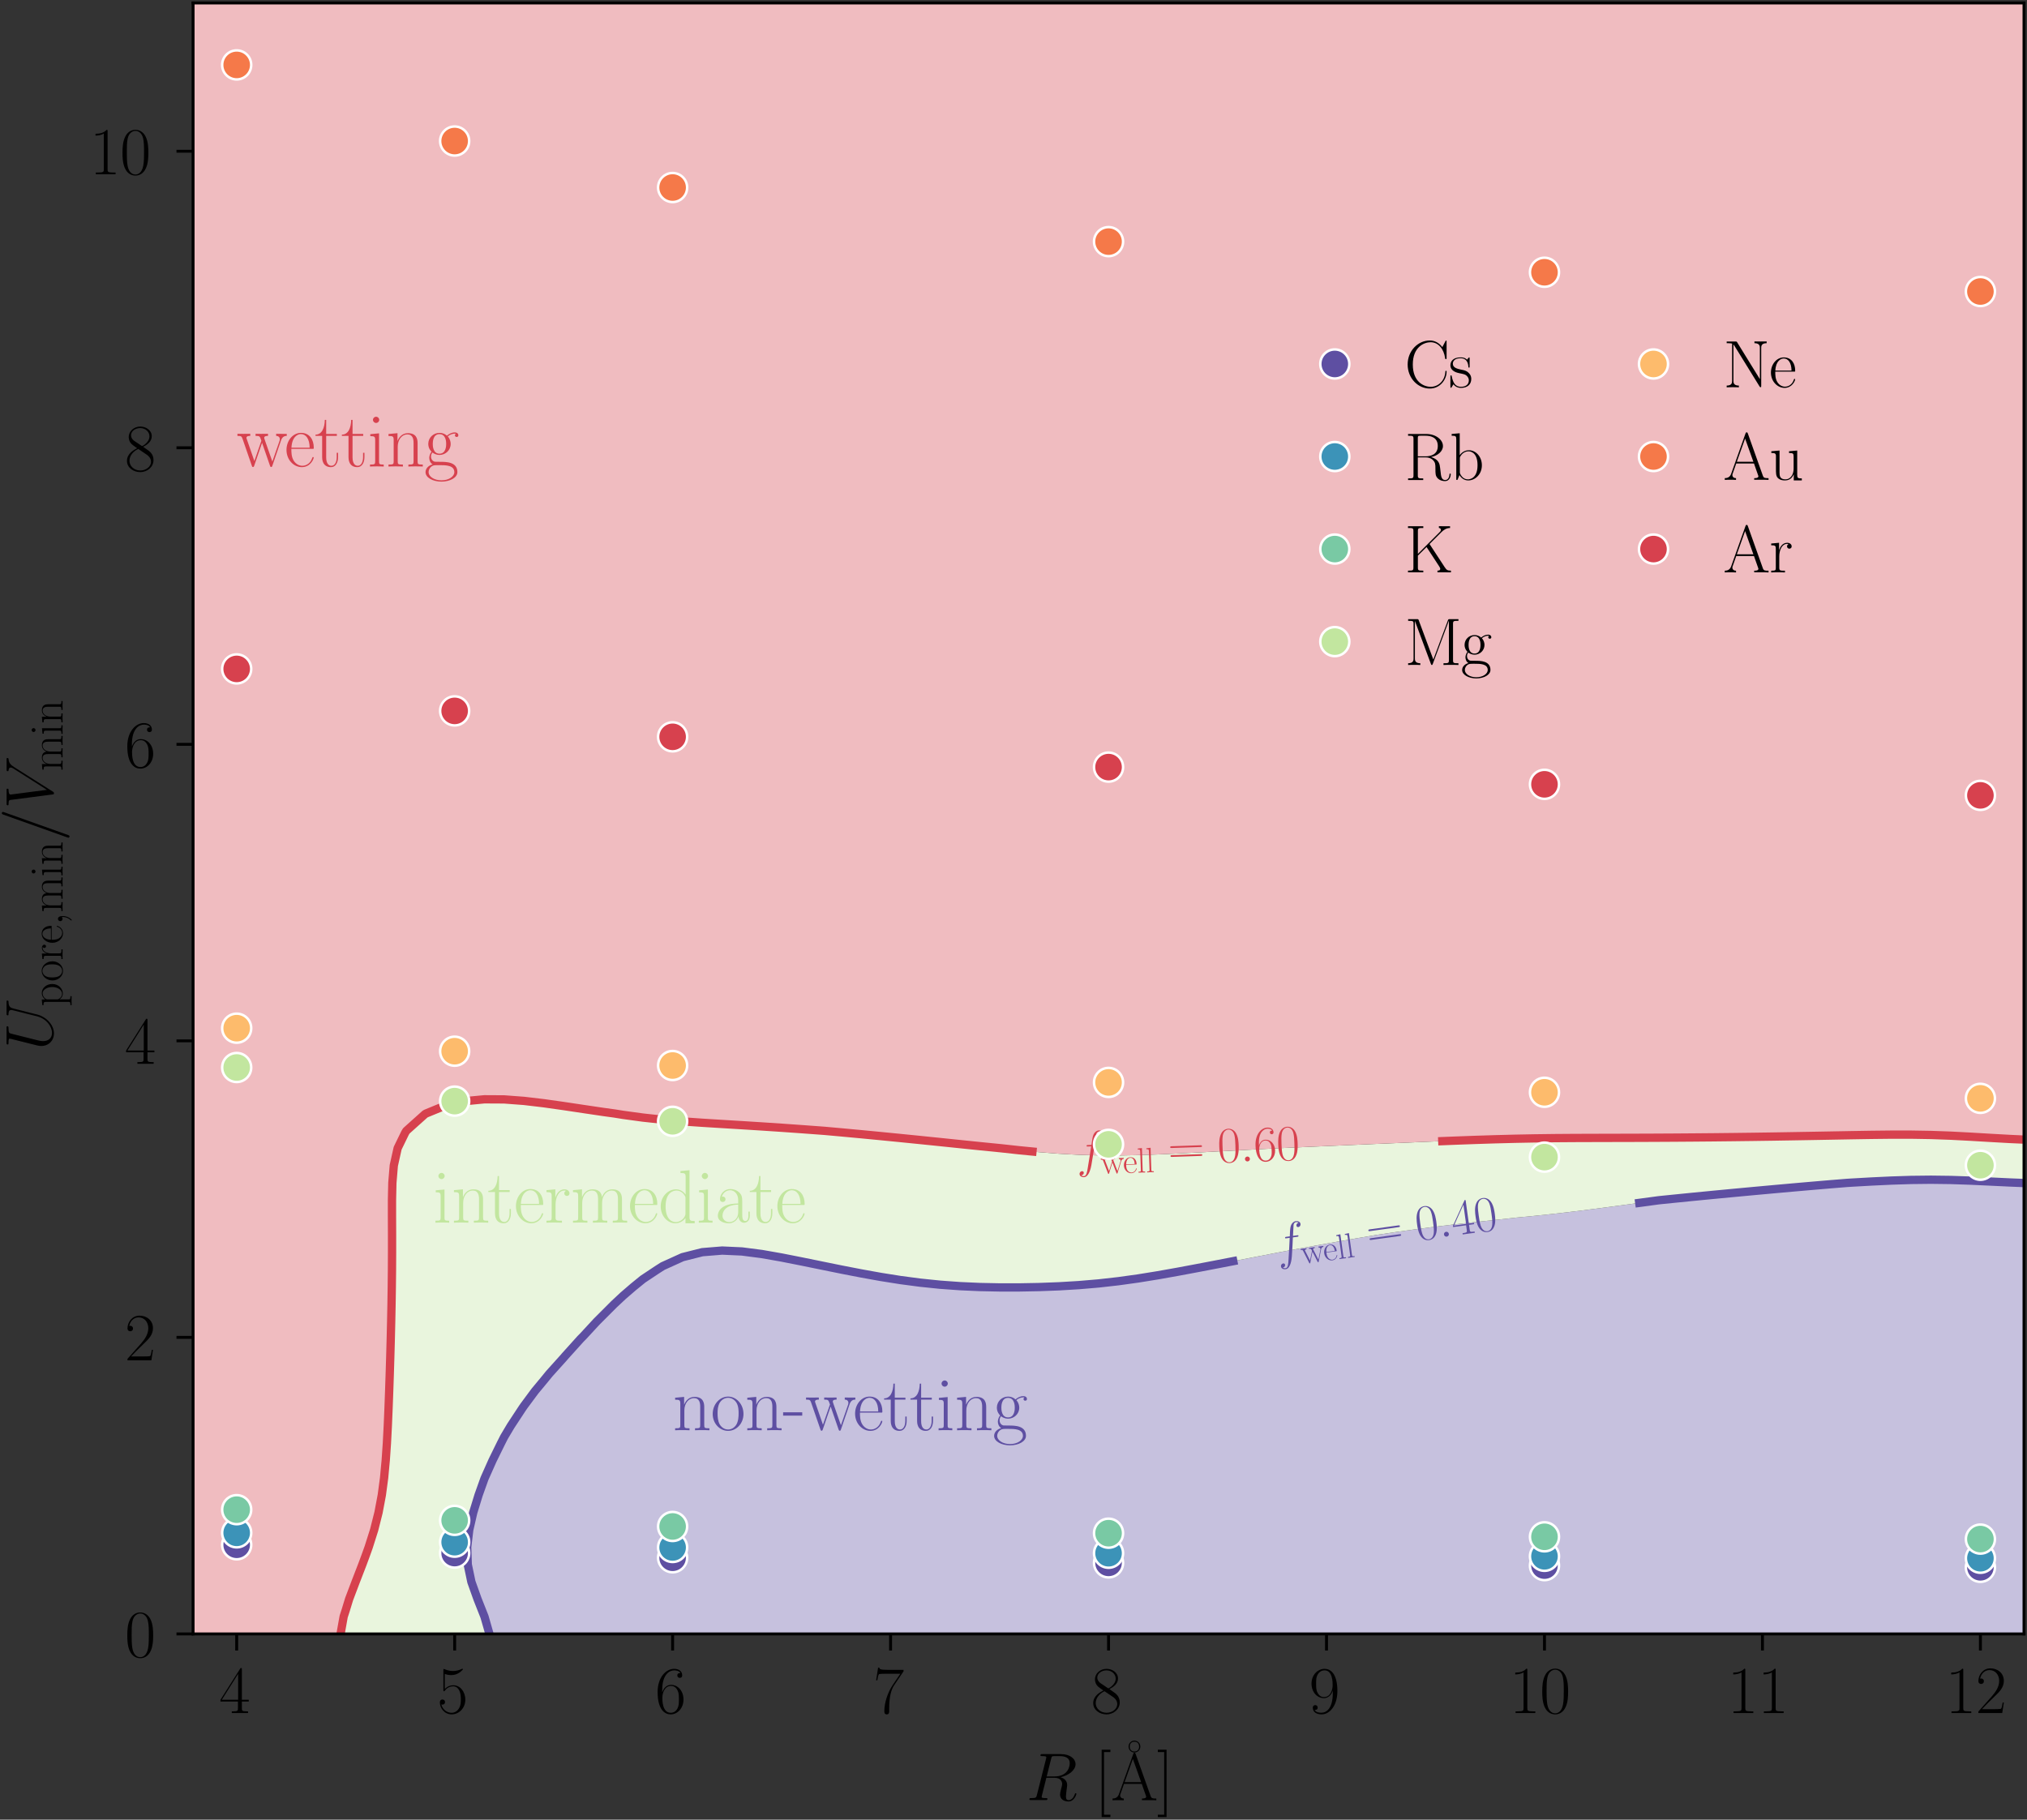 <?xml version="1.0" encoding="utf-8" standalone="no"?>
<!DOCTYPE svg PUBLIC "-//W3C//DTD SVG 1.1//EN"
  "http://www.w3.org/Graphics/SVG/1.1/DTD/svg11.dtd">
<svg xmlns:xlink="http://www.w3.org/1999/xlink" width="244.171pt" height="219.226pt" viewBox="0 0 244.171 219.226" xmlns="http://www.w3.org/2000/svg" version="1.1">
 <rect x="0" y="0" width="244.171" height="219.226" fill="#333333" stroke="none"/>
 <defs>
  <style type="text/css">*{stroke-linejoin: round; stroke-linecap: butt}</style>
 </defs>
 <g id="figure_1">
  <g id="patch_1">
   <path d="M 0 219.226 
L 244.171 219.226 
L 244.171 0 
L 0 0 
L 0 219.226 
z
" style="fill: none"/>
  </g>
  <g id="axes_1">
   <g id="patch_2">
    <path d="M 23.259 196.845 
L 243.811 196.845 
L 243.811 0.36 
L 23.259 0.36 
L 23.259 196.845 
z
" style="fill: none"/>
   </g>
   <g id="QuadContourSet_1">
    <path d="M 60.734 196.845 
L 63.121 196.845 
L 65.508 196.845 
L 67.895 196.845 
L 70.282 196.845 
L 72.669 196.845 
L 75.056 196.845 
L 77.443 196.845 
L 79.829 196.845 
L 82.216 196.845 
L 84.603 196.845 
L 86.99 196.845 
L 89.377 196.845 
L 91.764 196.845 
L 94.151 196.845 
L 96.538 196.845 
L 98.925 196.845 
L 101.312 196.845 
L 103.699 196.845 
L 106.086 196.845 
L 108.472 196.845 
L 110.859 196.845 
L 113.246 196.845 
L 115.633 196.845 
L 118.02 196.845 
L 120.407 196.845 
L 122.794 196.845 
L 125.181 196.845 
L 127.568 196.845 
L 129.955 196.845 
L 132.342 196.845 
L 134.729 196.845 
L 137.115 196.845 
L 139.502 196.845 
L 141.889 196.845 
L 144.276 196.845 
L 146.663 196.845 
L 149.05 196.845 
L 151.437 196.845 
L 153.824 196.845 
L 156.211 196.845 
L 158.598 196.845 
L 160.985 196.845 
L 163.372 196.845 
L 165.758 196.845 
L 168.145 196.845 
L 170.532 196.845 
L 172.919 196.845 
L 175.306 196.845 
L 177.693 196.845 
L 180.08 196.845 
L 182.467 196.845 
L 184.854 196.845 
L 187.241 196.845 
L 189.628 196.845 
L 192.015 196.845 
L 194.402 196.845 
L 196.788 196.845 
L 199.175 196.845 
L 201.562 196.845 
L 203.949 196.845 
L 206.336 196.845 
L 208.723 196.845 
L 211.11 196.845 
L 213.497 196.845 
L 215.884 196.845 
L 218.271 196.845 
L 220.658 196.845 
L 223.045 196.845 
L 225.431 196.845 
L 227.818 196.845 
L 230.205 196.845 
L 232.592 196.845 
L 234.979 196.845 
L 237.366 196.845 
L 239.753 196.845 
L 242.14 196.845 
L 244.527 196.845 
L 246.914 196.845 
L 249.301 196.845 
L 251.688 196.845 
L 251.688 194.755 
L 251.688 192.665 
L 251.688 190.575 
L 251.688 188.486 
L 251.688 186.396 
L 251.688 184.306 
L 251.688 182.216 
L 251.688 180.126 
L 251.688 178.037 
L 251.688 175.947 
L 251.688 173.857 
L 251.688 171.767 
L 251.688 169.678 
L 251.688 167.588 
L 251.688 165.498 
L 251.688 163.408 
L 251.688 161.319 
L 251.688 159.229 
L 251.688 157.139 
L 251.688 155.049 
L 251.688 152.96 
L 251.688 150.87 
L 251.688 148.78 
L 251.688 146.69 
L 251.688 144.6 
L 251.688 142.749 
L 249.301 142.725 
L 246.914 142.669 
L 244.527 142.573 
L 243.433 142.511 
L 242.14 142.46 
L 239.753 142.347 
L 237.366 142.237 
L 234.979 142.157 
L 232.592 142.127 
L 230.205 142.154 
L 227.818 142.23 
L 225.431 142.342 
L 223.045 142.477 
L 222.503 142.511 
L 220.658 142.66 
L 218.271 142.862 
L 215.884 143.071 
L 213.497 143.285 
L 211.11 143.503 
L 208.723 143.726 
L 206.336 143.953 
L 203.949 144.185 
L 201.562 144.424 
L 199.826 144.6 
L 199.175 144.688 
L 196.788 145.01 
L 194.402 145.331 
L 192.015 145.647 
L 189.628 145.948 
L 187.241 146.228 
L 184.854 146.481 
L 182.679 146.69 
L 182.467 146.715 
L 180.08 146.975 
L 177.693 147.231 
L 175.306 147.498 
L 172.919 147.785 
L 170.532 148.095 
L 168.145 148.429 
L 165.784 148.78 
L 165.758 148.784 
L 163.372 149.191 
L 160.985 149.61 
L 158.598 150.039 
L 156.211 150.476 
L 154.089 150.87 
L 153.824 150.921 
L 151.437 151.382 
L 149.05 151.844 
L 146.663 152.306 
L 144.276 152.763 
L 143.223 152.96 
L 141.889 153.21 
L 139.502 153.635 
L 137.115 154.021 
L 134.729 154.353 
L 132.342 154.622 
L 129.955 154.825 
L 127.568 154.968 
L 125.43 155.049 
L 125.181 155.059 
L 122.794 155.103 
L 120.407 155.103 
L 118.02 155.055 
L 117.882 155.049 
L 115.633 154.949 
L 113.246 154.776 
L 110.859 154.531 
L 108.472 154.216 
L 106.086 153.837 
L 103.699 153.407 
L 101.395 152.96 
L 101.312 152.943 
L 98.925 152.458 
L 96.538 151.971 
L 94.151 151.499 
L 91.764 151.079 
L 90.148 150.87 
L 89.377 150.77 
L 86.99 150.661 
L 84.603 150.857 
L 84.549 150.87 
L 82.216 151.458 
L 79.829 152.54 
L 79.17 152.96 
L 77.443 154.108 
L 76.288 155.049 
L 75.056 156.11 
L 73.957 157.139 
L 72.669 158.429 
L 71.869 159.229 
L 70.282 160.948 
L 69.918 161.319 
L 68.036 163.408 
L 67.895 163.575 
L 66.165 165.498 
L 65.508 166.303 
L 64.441 167.588 
L 63.121 169.368 
L 62.908 169.678 
L 61.535 171.767 
L 60.734 173.113 
L 60.356 173.857 
L 59.33 175.947 
L 58.4 178.037 
L 58.347 178.164 
L 57.647 180.126 
L 57.006 182.216 
L 56.525 184.306 
L 56.276 186.396 
L 56.345 188.486 
L 56.782 190.575 
L 57.529 192.665 
L 58.347 194.734 
L 58.357 194.755 
L 58.957 196.845 
z
" clip-path="url(#pe6e6a704cc)" style="fill: #c6c1de"/>
    <path d="M 41.639 196.845 
L 44.026 196.845 
L 46.413 196.845 
L 48.799 196.845 
L 51.186 196.845 
L 53.573 196.845 
L 55.96 196.845 
L 58.347 196.845 
L 58.957 196.845 
L 58.357 194.755 
L 58.347 194.734 
L 57.529 192.665 
L 56.782 190.575 
L 56.345 188.486 
L 56.276 186.396 
L 56.525 184.306 
L 57.006 182.216 
L 57.647 180.126 
L 58.347 178.164 
L 58.4 178.037 
L 59.33 175.947 
L 60.356 173.857 
L 60.734 173.113 
L 61.535 171.767 
L 62.908 169.678 
L 63.121 169.368 
L 64.441 167.588 
L 65.508 166.303 
L 66.165 165.498 
L 67.895 163.575 
L 68.036 163.408 
L 69.918 161.319 
L 70.282 160.948 
L 71.869 159.229 
L 72.669 158.429 
L 73.957 157.139 
L 75.056 156.11 
L 76.288 155.049 
L 77.443 154.108 
L 79.17 152.96 
L 79.829 152.54 
L 82.216 151.458 
L 84.549 150.87 
L 84.603 150.857 
L 86.99 150.661 
L 89.377 150.77 
L 90.148 150.87 
L 91.764 151.079 
L 94.151 151.499 
L 96.538 151.971 
L 98.925 152.458 
L 101.312 152.943 
L 101.395 152.96 
L 103.699 153.407 
L 106.086 153.837 
L 108.472 154.216 
L 110.859 154.531 
L 113.246 154.776 
L 115.633 154.949 
L 117.882 155.049 
L 118.02 155.055 
L 120.407 155.103 
L 122.794 155.103 
L 125.181 155.059 
L 125.43 155.049 
L 127.568 154.968 
L 129.955 154.825 
L 132.342 154.622 
L 134.729 154.353 
L 137.115 154.021 
L 139.502 153.635 
L 141.889 153.21 
L 143.223 152.96 
L 144.276 152.763 
L 146.663 152.306 
L 149.05 151.844 
L 151.437 151.382 
L 153.824 150.921 
L 154.089 150.87 
L 156.211 150.476 
L 158.598 150.039 
L 160.985 149.61 
L 163.372 149.191 
L 165.758 148.784 
L 165.784 148.78 
L 168.145 148.429 
L 170.532 148.095 
L 172.919 147.785 
L 175.306 147.498 
L 177.693 147.231 
L 180.08 146.975 
L 182.467 146.715 
L 182.679 146.69 
L 184.854 146.481 
L 187.241 146.228 
L 189.628 145.948 
L 192.015 145.647 
L 194.402 145.331 
L 196.788 145.01 
L 199.175 144.688 
L 199.826 144.6 
L 201.562 144.424 
L 203.949 144.185 
L 206.336 143.953 
L 208.723 143.726 
L 211.11 143.503 
L 213.497 143.285 
L 215.884 143.071 
L 218.271 142.862 
L 220.658 142.66 
L 222.503 142.511 
L 223.045 142.477 
L 225.431 142.342 
L 227.818 142.23 
L 230.205 142.154 
L 232.592 142.127 
L 234.979 142.157 
L 237.366 142.237 
L 239.753 142.347 
L 242.14 142.46 
L 243.433 142.511 
L 244.527 142.573 
L 246.914 142.669 
L 249.301 142.725 
L 251.688 142.749 
L 251.688 142.511 
L 251.688 140.421 
L 251.688 138.331 
L 251.688 137.453 
L 249.301 137.436 
L 246.914 137.396 
L 244.527 137.325 
L 242.14 137.219 
L 239.753 137.086 
L 237.366 136.945 
L 234.979 136.821 
L 232.592 136.736 
L 230.205 136.697 
L 227.818 136.697 
L 225.431 136.723 
L 223.045 136.762 
L 220.658 136.806 
L 218.271 136.849 
L 215.884 136.89 
L 213.497 136.929 
L 211.11 136.963 
L 208.723 136.993 
L 206.336 137.019 
L 203.949 137.04 
L 201.562 137.057 
L 199.175 137.07 
L 196.788 137.079 
L 194.402 137.085 
L 192.015 137.091 
L 189.628 137.099 
L 187.241 137.116 
L 184.854 137.147 
L 182.467 137.193 
L 180.08 137.255 
L 177.693 137.331 
L 175.306 137.418 
L 172.919 137.511 
L 170.532 137.61 
L 168.145 137.712 
L 165.758 137.814 
L 163.372 137.918 
L 160.985 138.021 
L 158.598 138.126 
L 156.211 138.232 
L 154.045 138.331 
L 153.824 138.342 
L 151.437 138.465 
L 149.05 138.59 
L 146.663 138.719 
L 144.276 138.847 
L 141.889 138.97 
L 139.502 139.08 
L 137.115 139.163 
L 134.729 139.207 
L 132.342 139.198 
L 129.955 139.127 
L 127.568 138.996 
L 125.181 138.809 
L 122.794 138.579 
L 120.534 138.331 
L 120.407 138.319 
L 118.02 138.081 
L 115.633 137.836 
L 113.246 137.589 
L 110.859 137.345 
L 108.472 137.105 
L 106.086 136.87 
L 103.699 136.641 
L 101.312 136.419 
L 99.334 136.241 
L 98.925 136.21 
L 96.538 136.034 
L 94.151 135.866 
L 91.764 135.708 
L 89.377 135.558 
L 86.99 135.413 
L 84.603 135.265 
L 82.216 135.1 
L 79.829 134.899 
L 77.443 134.641 
L 75.056 134.315 
L 74.047 134.152 
L 72.669 133.963 
L 70.282 133.609 
L 67.895 133.251 
L 65.508 132.913 
L 63.121 132.631 
L 60.734 132.452 
L 58.347 132.439 
L 55.96 132.668 
L 53.573 133.226 
L 51.319 134.152 
L 51.186 134.234 
L 48.946 136.241 
L 48.799 136.484 
L 47.901 138.331 
L 47.437 140.421 
L 47.263 142.511 
L 47.218 144.6 
L 47.219 146.69 
L 47.227 148.78 
L 47.227 150.87 
L 47.217 152.96 
L 47.195 155.049 
L 47.162 157.139 
L 47.12 159.229 
L 47.071 161.319 
L 47.014 163.408 
L 46.95 165.498 
L 46.88 167.588 
L 46.803 169.678 
L 46.715 171.767 
L 46.607 173.857 
L 46.465 175.947 
L 46.413 176.48 
L 46.27 178.037 
L 45.991 180.126 
L 45.598 182.216 
L 45.072 184.306 
L 44.41 186.396 
L 44.026 187.466 
L 43.647 188.486 
L 42.84 190.575 
L 42.05 192.665 
L 41.639 194.011 
L 41.398 194.755 
L 41.025 196.845 
z
" clip-path="url(#pe6e6a704cc)" style="fill: #e9f5dd"/>
    <path d="M 17.77 196.845 
L 20.156 196.845 
L 22.543 196.845 
L 24.93 196.845 
L 27.317 196.845 
L 29.704 196.845 
L 32.091 196.845 
L 34.478 196.845 
L 36.865 196.845 
L 39.252 196.845 
L 41.025 196.845 
L 41.398 194.755 
L 41.639 194.011 
L 42.05 192.665 
L 42.84 190.575 
L 43.647 188.486 
L 44.026 187.466 
L 44.41 186.396 
L 45.072 184.306 
L 45.598 182.216 
L 45.991 180.126 
L 46.27 178.037 
L 46.413 176.48 
L 46.465 175.947 
L 46.607 173.857 
L 46.715 171.767 
L 46.803 169.678 
L 46.88 167.588 
L 46.95 165.498 
L 47.014 163.408 
L 47.071 161.319 
L 47.12 159.229 
L 47.162 157.139 
L 47.195 155.049 
L 47.217 152.96 
L 47.227 150.87 
L 47.227 148.78 
L 47.219 146.69 
L 47.218 144.6 
L 47.263 142.511 
L 47.437 140.421 
L 47.901 138.331 
L 48.799 136.484 
L 48.946 136.241 
L 51.186 134.234 
L 51.319 134.152 
L 53.573 133.226 
L 55.96 132.668 
L 58.347 132.439 
L 60.734 132.452 
L 63.121 132.631 
L 65.508 132.913 
L 67.895 133.251 
L 70.282 133.609 
L 72.669 133.963 
L 74.047 134.152 
L 75.056 134.315 
L 77.443 134.641 
L 79.829 134.899 
L 82.216 135.1 
L 84.603 135.265 
L 86.99 135.413 
L 89.377 135.558 
L 91.764 135.708 
L 94.151 135.866 
L 96.538 136.034 
L 98.925 136.21 
L 99.334 136.241 
L 101.312 136.419 
L 103.699 136.641 
L 106.086 136.87 
L 108.472 137.105 
L 110.859 137.345 
L 113.246 137.589 
L 115.633 137.836 
L 118.02 138.081 
L 120.407 138.319 
L 120.534 138.331 
L 122.794 138.579 
L 125.181 138.809 
L 127.568 138.996 
L 129.955 139.127 
L 132.342 139.198 
L 134.729 139.207 
L 137.115 139.163 
L 139.502 139.08 
L 141.889 138.97 
L 144.276 138.847 
L 146.663 138.719 
L 149.05 138.59 
L 151.437 138.465 
L 153.824 138.342 
L 154.045 138.331 
L 156.211 138.232 
L 158.598 138.126 
L 160.985 138.021 
L 163.372 137.918 
L 165.758 137.814 
L 168.145 137.712 
L 170.532 137.61 
L 172.919 137.511 
L 175.306 137.418 
L 177.693 137.331 
L 180.08 137.255 
L 182.467 137.193 
L 184.854 137.147 
L 187.241 137.116 
L 189.628 137.099 
L 192.015 137.091 
L 194.402 137.085 
L 196.788 137.079 
L 199.175 137.07 
L 201.562 137.057 
L 203.949 137.04 
L 206.336 137.019 
L 208.723 136.993 
L 211.11 136.963 
L 213.497 136.929 
L 215.884 136.89 
L 218.271 136.849 
L 220.658 136.806 
L 223.045 136.762 
L 225.431 136.723 
L 227.818 136.697 
L 230.205 136.697 
L 232.592 136.736 
L 234.979 136.821 
L 237.366 136.945 
L 239.753 137.086 
L 242.14 137.219 
L 244.527 137.325 
L 246.914 137.396 
L 249.301 137.436 
L 251.688 137.453 
L 251.688 136.241 
L 251.688 134.152 
L 251.688 132.062 
L 251.688 129.972 
L 251.688 127.882 
L 251.688 125.793 
L 251.688 123.703 
L 251.688 121.613 
L 251.688 119.523 
L 251.688 117.434 
L 251.688 115.344 
L 251.688 113.254 
L 251.688 111.164 
L 251.688 109.075 
L 251.688 106.985 
L 251.688 104.895 
L 251.688 102.805 
L 251.688 100.715 
L 251.688 98.626 
L 251.688 96.536 
L 251.688 94.446 
L 251.688 92.356 
L 251.688 90.267 
L 251.688 88.177 
L 251.688 86.087 
L 251.688 83.997 
L 251.688 81.908 
L 251.688 79.818 
L 251.688 77.728 
L 251.688 75.638 
L 251.688 73.549 
L 251.688 71.459 
L 251.688 69.369 
L 251.688 67.279 
L 251.688 65.189 
L 251.688 63.1 
L 251.688 61.01 
L 251.688 58.92 
L 251.688 56.83 
L 251.688 54.741 
L 251.688 52.651 
L 251.688 50.561 
L 251.688 48.471 
L 251.688 46.382 
L 251.688 44.292 
L 251.688 42.202 
L 251.688 40.112 
L 251.688 38.023 
L 251.688 35.933 
L 251.688 33.843 
L 251.688 31.753 
L 251.688 29.663 
L 251.688 27.574 
L 251.688 25.484 
L 251.688 23.394 
L 251.688 21.304 
L 251.688 19.215 
L 251.688 17.125 
L 251.688 15.035 
L 251.688 12.945 
L 251.688 10.856 
L 251.688 8.766 
L 251.688 6.676 
L 251.688 4.586 
L 251.688 2.497 
L 251.688 0.407 
L 251.688 -1.683 
L 251.688 -3.773 
L 251.688 -5.862 
L 251.688 -7.952 
L 251.688 -10.042 
L 249.301 -10.042 
L 246.914 -10.042 
L 244.527 -10.042 
L 242.14 -10.042 
L 239.753 -10.042 
L 237.366 -10.042 
L 234.979 -10.042 
L 232.592 -10.042 
L 230.205 -10.042 
L 227.818 -10.042 
L 225.431 -10.042 
L 223.045 -10.042 
L 220.658 -10.042 
L 218.271 -10.042 
L 215.884 -10.042 
L 213.497 -10.042 
L 211.11 -10.042 
L 208.723 -10.042 
L 206.336 -10.042 
L 203.949 -10.042 
L 201.562 -10.042 
L 199.175 -10.042 
L 196.788 -10.042 
L 194.402 -10.042 
L 192.015 -10.042 
L 189.628 -10.042 
L 187.241 -10.042 
L 184.854 -10.042 
L 182.467 -10.042 
L 180.08 -10.042 
L 177.693 -10.042 
L 175.306 -10.042 
L 172.919 -10.042 
L 170.532 -10.042 
L 168.145 -10.042 
L 165.758 -10.042 
L 163.372 -10.042 
L 160.985 -10.042 
L 158.598 -10.042 
L 156.211 -10.042 
L 153.824 -10.042 
L 151.437 -10.042 
L 149.05 -10.042 
L 146.663 -10.042 
L 144.276 -10.042 
L 141.889 -10.042 
L 139.502 -10.042 
L 137.115 -10.042 
L 134.729 -10.042 
L 132.342 -10.042 
L 129.955 -10.042 
L 127.568 -10.042 
L 125.181 -10.042 
L 122.794 -10.042 
L 120.407 -10.042 
L 118.02 -10.042 
L 115.633 -10.042 
L 113.246 -10.042 
L 110.859 -10.042 
L 108.472 -10.042 
L 106.086 -10.042 
L 103.699 -10.042 
L 101.312 -10.042 
L 98.925 -10.042 
L 96.538 -10.042 
L 94.151 -10.042 
L 91.764 -10.042 
L 89.377 -10.042 
L 86.99 -10.042 
L 84.603 -10.042 
L 82.216 -10.042 
L 79.829 -10.042 
L 77.443 -10.042 
L 75.056 -10.042 
L 72.669 -10.042 
L 70.282 -10.042 
L 67.895 -10.042 
L 65.508 -10.042 
L 63.121 -10.042 
L 60.734 -10.042 
L 58.347 -10.042 
L 55.96 -10.042 
L 53.573 -10.042 
L 51.186 -10.042 
L 48.799 -10.042 
L 46.413 -10.042 
L 44.026 -10.042 
L 41.639 -10.042 
L 39.252 -10.042 
L 36.865 -10.042 
L 34.478 -10.042 
L 32.091 -10.042 
L 29.704 -10.042 
L 27.317 -10.042 
L 24.93 -10.042 
L 22.543 -10.042 
L 20.156 -10.042 
L 17.77 -10.042 
L 15.383 -10.042 
L 15.383 -7.952 
L 15.383 -5.862 
L 15.383 -3.773 
L 15.383 -1.683 
L 15.383 0.407 
L 15.383 2.497 
L 15.383 4.586 
L 15.383 6.676 
L 15.383 8.766 
L 15.383 10.856 
L 15.383 12.945 
L 15.383 15.035 
L 15.383 17.125 
L 15.383 19.215 
L 15.383 21.304 
L 15.383 23.394 
L 15.383 25.484 
L 15.383 27.574 
L 15.383 29.663 
L 15.383 31.753 
L 15.383 33.843 
L 15.383 35.933 
L 15.383 38.023 
L 15.383 40.112 
L 15.383 42.202 
L 15.383 44.292 
L 15.383 46.382 
L 15.383 48.471 
L 15.383 50.561 
L 15.383 52.651 
L 15.383 54.741 
L 15.383 56.83 
L 15.383 58.92 
L 15.383 61.01 
L 15.383 63.1 
L 15.383 65.189 
L 15.383 67.279 
L 15.383 69.369 
L 15.383 71.459 
L 15.383 73.549 
L 15.383 75.638 
L 15.383 77.728 
L 15.383 79.818 
L 15.383 81.908 
L 15.383 83.997 
L 15.383 86.087 
L 15.383 88.177 
L 15.383 90.267 
L 15.383 92.356 
L 15.383 94.446 
L 15.383 96.536 
L 15.383 98.626 
L 15.383 100.715 
L 15.383 102.805 
L 15.383 104.895 
L 15.383 106.985 
L 15.383 109.075 
L 15.383 111.164 
L 15.383 113.254 
L 15.383 115.344 
L 15.383 117.434 
L 15.383 119.523 
L 15.383 121.613 
L 15.383 123.703 
L 15.383 125.793 
L 15.383 127.882 
L 15.383 129.972 
L 15.383 132.062 
L 15.383 134.152 
L 15.383 136.241 
L 15.383 138.331 
L 15.383 140.421 
L 15.383 142.511 
L 15.383 144.6 
L 15.383 146.69 
L 15.383 148.78 
L 15.383 150.87 
L 15.383 152.96 
L 15.383 155.049 
L 15.383 157.139 
L 15.383 159.229 
L 15.383 161.319 
L 15.383 163.408 
L 15.383 165.498 
L 15.383 167.588 
L 15.383 169.678 
L 15.383 171.767 
L 15.383 173.857 
L 15.383 175.947 
L 15.383 178.037 
L 15.383 180.126 
L 15.383 182.216 
L 15.383 184.306 
L 15.383 186.396 
L 15.383 188.486 
L 15.383 190.575 
L 15.383 192.665 
L 15.383 194.755 
L 15.383 196.845 
z
" clip-path="url(#pe6e6a704cc)" style="fill: #f0bcc0"/>
   </g>
   <g id="matplotlib.axis_1">
    <g id="xtick_1">
     <g id="line2d_1">
      <defs>
       <path id="macbdd976cb" d="M 0 0 
L 0 2 
" style="stroke: #000000; stroke-width: 0.35"/>
      </defs>
      <g>
       <use xlink:href="#macbdd976cb" x="28.511" y="196.845" style="stroke: #000000; stroke-width: 0.35"/>
      </g>
     </g>
     <g id="text_1">
      <!-- $\mathdefault{4}$ -->
      <g transform="translate(26.394 206.379) scale(0.08 -0.08)">
       <defs>
        <path id="CMR17-34" d="M 2150 4122 
C 2150 4256 2144 4256 2029 4256 
L 128 1254 
L 128 1088 
L 1779 1088 
L 1779 457 
C 1779 224 1766 160 1318 160 
L 1197 160 
L 1197 0 
C 1402 0 1747 0 1965 0 
C 2182 0 2528 0 2733 0 
L 2733 160 
L 2611 160 
C 2163 160 2150 224 2150 457 
L 2150 1088 
L 2803 1088 
L 2803 1254 
L 2150 1254 
L 2150 4122 
z
M 1798 3703 
L 1798 1254 
L 256 1254 
L 1798 3703 
z
" transform="scale(0.016)"/>
       </defs>
       <use xlink:href="#CMR17-34" transform="scale(0.996)"/>
      </g>
     </g>
    </g>
    <g id="xtick_2">
     <g id="line2d_2">
      <g>
       <use xlink:href="#macbdd976cb" x="54.767" y="196.845" style="stroke: #000000; stroke-width: 0.35"/>
      </g>
     </g>
     <g id="text_2">
      <!-- $\mathdefault{5}$ -->
      <g transform="translate(52.65 206.379) scale(0.08 -0.08)">
       <defs>
        <path id="CMR17-35" d="M 730 3692 
C 794 3666 1056 3584 1325 3584 
C 1920 3584 2246 3911 2432 4100 
C 2432 4157 2432 4192 2394 4192 
C 2387 4192 2374 4192 2323 4163 
C 2099 4058 1837 3973 1517 3973 
C 1325 3973 1037 3999 723 4139 
C 653 4171 640 4171 634 4171 
C 602 4171 595 4164 595 4037 
L 595 2203 
C 595 2089 595 2057 659 2057 
C 691 2057 704 2070 736 2114 
C 941 2401 1222 2522 1542 2522 
C 1766 2522 2246 2382 2246 1289 
C 2246 1085 2246 715 2054 421 
C 1894 159 1645 25 1370 25 
C 947 25 518 320 403 814 
C 429 807 480 795 506 795 
C 589 795 749 840 749 1038 
C 749 1210 627 1280 506 1280 
C 358 1280 262 1190 262 1011 
C 262 454 704 -128 1382 -128 
C 2042 -128 2669 440 2669 1264 
C 2669 2030 2170 2624 1549 2624 
C 1222 2624 947 2503 730 2274 
L 730 3692 
z
" transform="scale(0.016)"/>
       </defs>
       <use xlink:href="#CMR17-35" transform="scale(0.996)"/>
      </g>
     </g>
    </g>
    <g id="xtick_3">
     <g id="line2d_3">
      <g>
       <use xlink:href="#macbdd976cb" x="81.023" y="196.845" style="stroke: #000000; stroke-width: 0.35"/>
      </g>
     </g>
     <g id="text_3">
      <!-- $\mathdefault{6}$ -->
      <g transform="translate(78.906 206.379) scale(0.08 -0.08)">
       <defs>
        <path id="CMR17-36" d="M 678 2176 
C 678 3690 1395 4032 1811 4032 
C 1946 4032 2272 4009 2400 3776 
C 2298 3776 2106 3776 2106 3553 
C 2106 3381 2246 3323 2336 3323 
C 2394 3323 2566 3348 2566 3560 
C 2566 3954 2246 4179 1805 4179 
C 1043 4179 243 3390 243 1984 
C 243 253 966 -128 1478 -128 
C 2099 -128 2688 427 2688 1283 
C 2688 2081 2170 2662 1517 2662 
C 1126 2662 838 2407 678 1960 
L 678 2176 
z
M 1478 25 
C 691 25 691 1200 691 1436 
C 691 1896 909 2560 1504 2560 
C 1613 2560 1926 2560 2138 2120 
C 2253 1870 2253 1609 2253 1289 
C 2253 944 2253 690 2118 434 
C 1978 171 1773 25 1478 25 
z
" transform="scale(0.016)"/>
       </defs>
       <use xlink:href="#CMR17-36" transform="scale(0.996)"/>
      </g>
     </g>
    </g>
    <g id="xtick_4">
     <g id="line2d_4">
      <g>
       <use xlink:href="#macbdd976cb" x="107.279" y="196.845" style="stroke: #000000; stroke-width: 0.35"/>
      </g>
     </g>
     <g id="text_4">
      <!-- $\mathdefault{7}$ -->
      <g transform="translate(105.162 206.379) scale(0.08 -0.08)">
       <defs>
        <path id="CMR17-37" d="M 2886 3941 
L 2886 4081 
L 1382 4081 
C 634 4081 621 4165 595 4288 
L 480 4288 
L 294 3094 
L 410 3094 
C 429 3215 474 3540 550 3661 
C 589 3712 1062 3712 1171 3712 
L 2579 3712 
L 1869 2661 
C 1395 1954 1069 999 1069 165 
C 1069 89 1069 -128 1299 -128 
C 1530 -128 1530 89 1530 171 
L 1530 465 
C 1530 1508 1709 2196 2003 2636 
L 2886 3941 
z
" transform="scale(0.016)"/>
       </defs>
       <use xlink:href="#CMR17-37" transform="scale(0.996)"/>
      </g>
     </g>
    </g>
    <g id="xtick_5">
     <g id="line2d_5">
      <g>
       <use xlink:href="#macbdd976cb" x="133.535" y="196.845" style="stroke: #000000; stroke-width: 0.35"/>
      </g>
     </g>
     <g id="text_5">
      <!-- $\mathdefault{8}$ -->
      <g transform="translate(131.418 206.379) scale(0.08 -0.08)">
       <defs>
        <path id="CMR17-38" d="M 1741 2264 
C 2144 2467 2554 2773 2554 3263 
C 2554 3841 1990 4179 1472 4179 
C 890 4179 378 3759 378 3180 
C 378 3021 416 2747 666 2505 
C 730 2442 998 2251 1171 2130 
C 883 1983 211 1634 211 934 
C 211 279 838 -128 1459 -128 
C 2144 -128 2720 362 2720 1010 
C 2720 1590 2330 1857 2074 2029 
L 1741 2264 
z
M 902 2822 
C 851 2854 595 3051 595 3351 
C 595 3739 998 4032 1459 4032 
C 1965 4032 2336 3676 2336 3262 
C 2336 2669 1670 2331 1638 2331 
C 1632 2331 1626 2331 1574 2370 
L 902 2822 
z
M 2080 1519 
C 2176 1449 2483 1240 2483 851 
C 2483 381 2010 25 1472 25 
C 890 25 448 438 448 940 
C 448 1443 838 1862 1280 2060 
L 2080 1519 
z
" transform="scale(0.016)"/>
       </defs>
       <use xlink:href="#CMR17-38" transform="scale(0.996)"/>
      </g>
     </g>
    </g>
    <g id="xtick_6">
     <g id="line2d_6">
      <g>
       <use xlink:href="#macbdd976cb" x="159.791" y="196.845" style="stroke: #000000; stroke-width: 0.35"/>
      </g>
     </g>
     <g id="text_6">
      <!-- $\mathdefault{9}$ -->
      <g transform="translate(157.674 206.379) scale(0.08 -0.08)">
       <defs>
        <path id="CMR17-39" d="M 2253 1864 
C 2253 464 1670 31 1190 31 
C 1043 31 685 31 538 294 
C 704 268 826 357 826 518 
C 826 692 685 749 595 749 
C 538 749 365 723 365 506 
C 365 71 742 -128 1203 -128 
C 1939 -128 2688 674 2688 2073 
C 2688 3817 1971 4179 1485 4179 
C 851 4179 243 3628 243 2778 
C 243 1991 762 1408 1414 1408 
C 1952 1408 2189 1903 2253 2112 
L 2253 1864 
z
M 1427 1510 
C 1254 1510 1011 1542 813 1922 
C 678 2169 678 2461 678 2771 
C 678 3146 678 3405 858 3684 
C 947 3817 1114 4032 1485 4032 
C 2240 4032 2240 2885 2240 2632 
C 2240 2182 2035 1510 1427 1510 
z
" transform="scale(0.016)"/>
       </defs>
       <use xlink:href="#CMR17-39" transform="scale(0.996)"/>
      </g>
     </g>
    </g>
    <g id="xtick_7">
     <g id="line2d_7">
      <g>
       <use xlink:href="#macbdd976cb" x="186.047" y="196.845" style="stroke: #000000; stroke-width: 0.35"/>
      </g>
     </g>
     <g id="text_7">
      <!-- $\mathdefault{10}$ -->
      <g transform="translate(181.813 206.379) scale(0.08 -0.08)">
       <defs>
        <path id="CMR17-31" d="M 1702 4058 
C 1702 4192 1696 4192 1606 4192 
C 1357 3916 979 3827 621 3827 
C 602 3827 570 3827 563 3808 
C 557 3795 557 3782 557 3648 
C 755 3648 1088 3686 1344 3839 
L 1344 461 
C 1344 236 1331 160 781 160 
L 589 160 
L 589 0 
C 896 0 1216 0 1523 0 
C 1830 0 2150 0 2458 0 
L 2458 160 
L 2266 160 
C 1715 160 1702 230 1702 458 
L 1702 4058 
z
" transform="scale(0.016)"/>
        <path id="CMR17-30" d="M 2688 2025 
C 2688 2416 2682 3080 2413 3591 
C 2176 4039 1798 4198 1466 4198 
C 1158 4198 768 4058 525 3597 
C 269 3118 243 2524 243 2025 
C 243 1661 250 1106 448 619 
C 723 -39 1216 -128 1466 -128 
C 1760 -128 2208 -7 2470 600 
C 2662 1042 2688 1559 2688 2025 
z
M 1466 -26 
C 1056 -26 813 325 723 812 
C 653 1188 653 1738 653 2096 
C 653 2588 653 2997 736 3387 
C 858 3929 1216 4096 1466 4096 
C 1728 4096 2067 3923 2189 3400 
C 2272 3036 2278 2607 2278 2096 
C 2278 1680 2278 1169 2202 792 
C 2067 95 1690 -26 1466 -26 
z
" transform="scale(0.016)"/>
       </defs>
       <use xlink:href="#CMR17-31" transform="scale(0.996)"/>
       <use xlink:href="#CMR17-30" transform="translate(45.69 0) scale(0.996)"/>
      </g>
     </g>
    </g>
    <g id="xtick_8">
     <g id="line2d_8">
      <g>
       <use xlink:href="#macbdd976cb" x="212.303" y="196.845" style="stroke: #000000; stroke-width: 0.35"/>
      </g>
     </g>
     <g id="text_8">
      <!-- $\mathdefault{11}$ -->
      <g transform="translate(208.069 206.379) scale(0.08 -0.08)">
       <use xlink:href="#CMR17-31" transform="scale(0.996)"/>
       <use xlink:href="#CMR17-31" transform="translate(45.69 0) scale(0.996)"/>
      </g>
     </g>
    </g>
    <g id="xtick_9">
     <g id="line2d_9">
      <g>
       <use xlink:href="#macbdd976cb" x="238.559" y="196.845" style="stroke: #000000; stroke-width: 0.35"/>
      </g>
     </g>
     <g id="text_9">
      <!-- $\mathdefault{12}$ -->
      <g transform="translate(234.325 206.379) scale(0.08 -0.08)">
       <defs>
        <path id="CMR17-32" d="M 2669 989 
L 2554 989 
C 2490 536 2438 459 2413 420 
C 2381 369 1920 369 1830 369 
L 602 369 
C 832 619 1280 1072 1824 1597 
C 2214 1967 2669 2402 2669 3035 
C 2669 3790 2067 4224 1395 4224 
C 691 4224 262 3604 262 3030 
C 262 2780 448 2748 525 2748 
C 589 2748 781 2787 781 3010 
C 781 3207 614 3264 525 3264 
C 486 3264 448 3258 422 3245 
C 544 3790 915 4058 1306 4058 
C 1862 4058 2227 3617 2227 3035 
C 2227 2479 1901 2000 1536 1584 
L 262 146 
L 262 0 
L 2515 0 
L 2669 989 
z
" transform="scale(0.016)"/>
       </defs>
       <use xlink:href="#CMR17-31" transform="scale(0.996)"/>
       <use xlink:href="#CMR17-32" transform="translate(45.69 0) scale(0.996)"/>
      </g>
     </g>
    </g>
    <g id="text_10">
     <!-- $R\; [{\rm \AA}]$ -->
     <g transform="translate(123.621 216.873) scale(0.08 -0.08)">
      <defs>
       <path id="CMMI12-52" d="M 2355 3924 
C 2413 4160 2438 4160 2688 4160 
L 3149 4160 
C 3699 4160 4109 3995 4109 3499 
C 4109 3175 3942 2240 2656 2240 
L 1933 2240 
L 2355 3924 
z
M 3245 2169 
C 4038 2341 4659 2851 4659 3398 
C 4659 3894 4154 4352 3264 4352 
L 1530 4352 
C 1402 4352 1344 4352 1344 4226 
C 1344 4160 1389 4160 1510 4160 
C 1894 4160 1894 4112 1894 4045 
C 1894 4033 1894 3994 1869 3899 
L 1005 479 
C 947 256 934 192 493 192 
C 346 192 301 192 301 71 
C 301 7 371 7 390 7 
C 506 7 640 7 762 7 
L 1517 7 
C 1632 7 1766 7 1882 7 
C 1933 7 2003 7 2003 128 
C 2003 192 1946 192 1850 192 
C 1459 192 1459 243 1459 306 
C 1459 313 1459 357 1472 407 
L 1901 2112 
L 2669 2112 
C 3277 2112 3392 1731 3392 1522 
C 3392 1427 3328 1179 3283 1014 
C 3213 723 3194 652 3194 532 
C 3194 82 3565 -128 3994 -128 
C 4512 -128 4736 501 4736 591 
C 4736 635 4704 654 4666 654 
C 4614 654 4602 616 4589 565 
C 4435 114 4173 0 4013 0 
C 3853 0 3750 70 3750 356 
C 3750 509 3827 1088 3834 1120 
C 3866 1355 3866 1380 3866 1432 
C 3866 1896 3488 2093 3245 2169 
z
" transform="scale(0.016)"/>
       <path id="CMR17-5b" d="M 1504 -1600 
L 1504 -1377 
L 902 -1377 
L 902 4544 
L 1504 4544 
L 1504 4767 
L 678 4767 
L 678 -1600 
L 1504 -1600 
z
" transform="scale(0.016)"/>
       <path id="CMR17-17" d="M 2771 3955 
C 2771 4275 2515 4518 2214 4518 
C 1914 4518 1658 4275 1658 3955 
C 1658 3635 1914 3392 2214 3392 
C 2515 3392 2771 3635 2771 3955 
z
M 2214 3494 
C 1946 3494 1773 3660 1773 3956 
C 1773 4256 1952 4416 2214 4416 
C 2483 4416 2656 4250 2656 3956 
C 2656 3654 2477 3494 2214 3494 
z
" transform="scale(0.016)"/>
       <path id="CMR17-41" d="M 2323 4378 
C 2291 4461 2278 4480 2214 4480 
C 2150 4480 2138 4461 2106 4378 
L 749 566 
C 627 223 371 153 147 153 
L 147 -13 
C 262 0 518 0 640 0 
C 800 0 1056 0 1210 -13 
L 1210 153 
C 909 153 864 361 864 439 
C 864 497 877 530 890 569 
L 1229 1536 
L 2906 1536 
L 3290 442 
C 3322 365 3322 352 3322 327 
C 3322 153 3046 153 2925 153 
L 2925 0 
C 3110 0 3443 0 3642 0 
C 3808 0 4128 0 4282 -13 
L 4282 153 
C 3942 153 3827 153 3744 387 
L 2323 4378 
z
M 2067 3893 
L 2848 1702 
L 1286 1702 
L 2067 3893 
z
" transform="scale(0.016)"/>
       <path id="CMR17-5d" d="M 915 4767 
L 90 4767 
L 90 4544 
L 691 4544 
L 691 -1377 
L 90 -1377 
L 90 -1600 
L 915 -1600 
L 915 4767 
z
" transform="scale(0.016)"/>
      </defs>
      <use xlink:href="#CMMI12-52" transform="scale(0.996)"/>
      <use xlink:href="#CMR17-5b" transform="translate(102.745 0) scale(0.996)"/>
      <use xlink:href="#CMR17-17" transform="translate(127.616 17.619) scale(0.996)"/>
      <use xlink:href="#CMR17-41" transform="translate(127.616 0) scale(0.996)"/>
      <use xlink:href="#CMR17-5d" transform="translate(196.688 0) scale(0.996)"/>
     </g>
    </g>
   </g>
   <g id="matplotlib.axis_2">
    <g id="ytick_1">
     <g id="line2d_10">
      <defs>
       <path id="ma510c6bb4f" d="M 0 0 
L -2 0 
" style="stroke: #000000; stroke-width: 0.35"/>
      </defs>
      <g>
       <use xlink:href="#ma510c6bb4f" x="23.259" y="196.845" style="stroke: #000000; stroke-width: 0.35"/>
      </g>
     </g>
     <g id="text_11">
      <!-- $\mathdefault{0}$ -->
      <g transform="translate(15.025 199.612) scale(0.08 -0.08)">
       <use xlink:href="#CMR17-30" transform="scale(0.996)"/>
      </g>
     </g>
    </g>
    <g id="ytick_2">
     <g id="line2d_11">
      <g>
       <use xlink:href="#ma510c6bb4f" x="23.259" y="161.12" style="stroke: #000000; stroke-width: 0.35"/>
      </g>
     </g>
     <g id="text_12">
      <!-- $\mathdefault{2}$ -->
      <g transform="translate(15.025 163.888) scale(0.08 -0.08)">
       <use xlink:href="#CMR17-32" transform="scale(0.996)"/>
      </g>
     </g>
    </g>
    <g id="ytick_3">
     <g id="line2d_12">
      <g>
       <use xlink:href="#ma510c6bb4f" x="23.259" y="125.396" style="stroke: #000000; stroke-width: 0.35"/>
      </g>
     </g>
     <g id="text_13">
      <!-- $\mathdefault{4}$ -->
      <g transform="translate(15.025 128.163) scale(0.08 -0.08)">
       <use xlink:href="#CMR17-34" transform="scale(0.996)"/>
      </g>
     </g>
    </g>
    <g id="ytick_4">
     <g id="line2d_13">
      <g>
       <use xlink:href="#ma510c6bb4f" x="23.259" y="89.671" style="stroke: #000000; stroke-width: 0.35"/>
      </g>
     </g>
     <g id="text_14">
      <!-- $\mathdefault{6}$ -->
      <g transform="translate(15.025 92.439) scale(0.08 -0.08)">
       <use xlink:href="#CMR17-36" transform="scale(0.996)"/>
      </g>
     </g>
    </g>
    <g id="ytick_5">
     <g id="line2d_14">
      <g>
       <use xlink:href="#ma510c6bb4f" x="23.259" y="53.947" style="stroke: #000000; stroke-width: 0.35"/>
      </g>
     </g>
     <g id="text_15">
      <!-- $\mathdefault{8}$ -->
      <g transform="translate(15.025 56.714) scale(0.08 -0.08)">
       <use xlink:href="#CMR17-38" transform="scale(0.996)"/>
      </g>
     </g>
    </g>
    <g id="ytick_6">
     <g id="line2d_15">
      <g>
       <use xlink:href="#ma510c6bb4f" x="23.259" y="18.222" style="stroke: #000000; stroke-width: 0.35"/>
      </g>
     </g>
     <g id="text_16">
      <!-- $\mathdefault{10}$ -->
      <g transform="translate(10.791 20.99) scale(0.08 -0.08)">
       <use xlink:href="#CMR17-31" transform="scale(0.996)"/>
       <use xlink:href="#CMR17-30" transform="translate(45.69 0) scale(0.996)"/>
      </g>
     </g>
    </g>
    <g id="text_17">
     <!-- $U_{\rm pore, min}/V_{\rm min}$ -->
     <g transform="translate(6.338 126.57) rotate(-90) scale(0.08 -0.08)">
      <defs>
       <path id="CMMI12-55" d="M 3238 1474 
C 3014 581 2272 57 1670 57 
C 1210 57 896 363 896 891 
C 896 916 896 1107 966 1387 
L 1594 3887 
C 1651 4103 1664 4167 2118 4167 
C 2234 4167 2298 4167 2298 4282 
C 2298 4352 2240 4352 2202 4352 
C 2086 4352 1952 4352 1830 4352 
L 1075 4352 
C 954 4352 819 4352 698 4352 
C 653 4352 576 4352 576 4231 
C 576 4167 621 4167 742 4167 
C 1126 4167 1126 4116 1126 4046 
C 1126 4008 1082 3824 1050 3715 
L 493 1488 
C 474 1418 435 1246 435 1075 
C 435 374 941 -128 1638 -128 
C 2285 -128 3002 384 3328 1197 
C 3373 1305 3430 1530 3469 1702 
C 3533 1933 3667 2496 3712 2662 
L 3955 3623 
C 4038 3956 4090 4167 4653 4167 
C 4704 4173 4730 4224 4730 4282 
C 4730 4352 4672 4352 4646 4352 
C 4557 4352 4442 4352 4352 4352 
L 4051 4352 
C 3654 4352 3450 4352 3443 4352 
C 3405 4352 3328 4352 3328 4231 
C 3328 4167 3379 4167 3424 4167 
C 3808 4167 3834 4020 3834 3905 
C 3834 3848 3834 3828 3808 3739 
L 3238 1474 
z
" transform="scale(0.016)"/>
       <path id="CMR17-70" d="M 1408 -1063 
C 998 -1063 973 -1037 973 -789 
L 973 402 
C 1158 134 1427 -38 1766 -38 
C 2406 -38 3053 523 3053 1388 
C 3053 2191 2496 2802 1837 2802 
C 1453 2802 1139 2592 960 2338 
L 960 2802 
L 198 2732 
L 198 2567 
C 576 2567 634 2528 634 2223 
L 634 -789 
C 634 -1031 608 -1063 198 -1063 
L 198 -1228 
C 352 -1216 634 -1216 800 -1216 
C 966 -1216 1254 -1216 1408 -1228 
L 1408 -1063 
z
M 973 2012 
C 973 2102 973 2235 1222 2471 
C 1254 2497 1472 2688 1792 2688 
C 2259 2688 2643 2108 2643 1382 
C 2643 656 2234 64 1728 64 
C 1498 64 1248 172 1056 472 
C 973 612 973 650 973 752 
L 973 2012 
z
" transform="scale(0.016)"/>
       <path id="CMR17-6f" d="M 2758 1356 
C 2758 2176 2163 2816 1466 2816 
C 768 2816 173 2176 173 1356 
C 173 551 768 -64 1466 -64 
C 2163 -64 2758 551 2758 1356 
z
M 1466 51 
C 1165 51 909 230 762 480 
C 602 767 582 1126 582 1408 
C 582 1677 595 2010 762 2298 
C 890 2509 1139 2714 1466 2714 
C 1754 2714 1997 2554 2150 2330 
C 2349 2029 2349 1607 2349 1408 
C 2349 1158 2336 775 2163 467 
C 1984 173 1709 51 1466 51 
z
" transform="scale(0.016)"/>
       <path id="CMR17-72" d="M 960 1497 
C 960 2112 1222 2688 1702 2688 
C 1747 2688 1792 2682 1837 2662 
C 1837 2662 1696 2617 1696 2452 
C 1696 2298 1818 2234 1914 2234 
C 1990 2234 2131 2279 2131 2458 
C 2131 2663 1926 2790 1709 2790 
C 1222 2790 1011 2317 947 2093 
L 941 2093 
L 941 2790 
L 198 2720 
L 198 2554 
C 576 2554 634 2515 634 2208 
L 634 428 
C 634 184 608 153 198 153 
L 198 -13 
C 352 0 646 0 813 0 
C 998 0 1325 0 1498 -13 
L 1498 153 
C 1037 153 960 153 960 440 
L 960 1497 
z
" transform="scale(0.016)"/>
       <path id="CMR17-65" d="M 2438 1472 
C 2464 1498 2464 1511 2464 1576 
C 2464 2238 2118 2816 1389 2816 
C 710 2816 173 2169 173 1383 
C 173 551 781 -64 1459 -64 
C 2176 -64 2458 607 2458 740 
C 2458 784 2419 784 2406 784 
C 2362 784 2355 771 2330 696 
C 2189 265 1837 51 1504 51 
C 1229 51 954 203 781 480 
C 582 803 582 1176 582 1472 
L 2438 1472 
z
M 589 1568 
C 634 2505 1126 2714 1382 2714 
C 1818 2714 2112 2297 2118 1568 
L 589 1568 
z
" transform="scale(0.016)"/>
       <path id="CMMI12-3b" d="M 1248 -31 
C 1248 343 1126 619 864 619 
C 659 619 557 453 557 313 
C 557 172 653 0 870 0 
C 954 0 1024 26 1082 83 
C 1094 96 1101 96 1107 96 
C 1120 96 1120 5 1120 -27 
C 1120 -240 1082 -659 710 -1080 
C 640 -1157 640 -1170 640 -1183 
C 640 -1216 672 -1248 704 -1248 
C 755 -1248 1248 -771 1248 -31 
z
" transform="scale(0.016)"/>
       <path id="CMR17-6d" d="M 4326 1933 
C 4326 2252 4269 2790 3507 2790 
C 3072 2790 2771 2496 2656 2151 
L 2650 2151 
C 2573 2676 2195 2790 1837 2790 
C 1331 2790 1069 2400 973 2144 
L 966 2144 
L 966 2790 
L 211 2720 
L 211 2554 
C 589 2554 646 2515 646 2208 
L 646 428 
C 646 184 621 153 211 153 
L 211 -13 
C 365 0 646 0 813 0 
C 979 0 1267 0 1421 -13 
L 1421 153 
C 1011 153 986 178 986 428 
L 986 1658 
C 986 2247 1344 2688 1792 2688 
C 2266 2688 2317 2266 2317 1958 
L 2317 428 
C 2317 184 2291 153 1882 153 
L 1882 -13 
C 2035 0 2317 0 2483 0 
C 2650 0 2938 0 3091 -13 
L 3091 153 
C 2682 153 2656 178 2656 428 
L 2656 1658 
C 2656 2247 3014 2688 3462 2688 
C 3936 2688 3987 2266 3987 1958 
L 3987 428 
C 3987 184 3962 153 3552 153 
L 3552 -13 
C 3706 0 3987 0 4154 0 
C 4320 0 4608 0 4762 -13 
L 4762 153 
C 4352 153 4326 178 4326 428 
L 4326 1933 
z
" transform="scale(0.016)"/>
       <path id="CMR17-69" d="M 992 3909 
C 992 4049 877 4170 730 4170 
C 589 4170 467 4056 467 3909 
C 467 3769 582 3648 730 3648 
C 870 3648 992 3763 992 3909 
z
M 243 2706 
L 243 2541 
C 602 2541 653 2502 653 2197 
L 653 427 
C 653 184 627 153 218 153 
L 218 -13 
C 371 0 646 0 806 0 
C 960 0 1222 0 1370 -13 
L 1370 153 
C 992 153 979 191 979 420 
L 979 2776 
L 243 2706 
z
" transform="scale(0.016)"/>
       <path id="CMR17-6e" d="M 2656 1933 
C 2656 2259 2592 2790 1837 2790 
C 1331 2790 1069 2400 973 2144 
L 966 2144 
L 966 2790 
L 211 2720 
L 211 2554 
C 589 2554 646 2515 646 2208 
L 646 428 
C 646 184 621 153 211 153 
L 211 -13 
C 365 0 646 0 813 0 
C 979 0 1267 0 1421 -13 
L 1421 153 
C 1011 153 986 178 986 428 
L 986 1658 
C 986 2247 1344 2688 1792 2688 
C 2266 2688 2317 2266 2317 1958 
L 2317 428 
C 2317 184 2291 153 1882 153 
L 1882 -13 
C 2035 0 2317 0 2483 0 
C 2650 0 2938 0 3091 -13 
L 3091 153 
C 2682 153 2656 178 2656 428 
L 2656 1933 
z
" transform="scale(0.016)"/>
       <path id="CMMI12-3d" d="M 2746 4562 
C 2746 4569 2784 4666 2784 4678 
C 2784 4755 2720 4800 2669 4800 
C 2637 4800 2579 4800 2528 4659 
L 384 -1363 
C 384 -1370 346 -1465 346 -1478 
C 346 -1555 410 -1600 461 -1600 
C 499 -1600 557 -1593 602 -1459 
L 2746 4562 
z
" transform="scale(0.016)"/>
       <path id="CMMI12-56" d="M 3962 3640 
C 4179 3984 4378 4136 4704 4162 
C 4768 4168 4819 4168 4819 4282 
C 4819 4308 4806 4346 4749 4346 
C 4634 4346 4358 4346 4243 4346 
C 4058 4346 3866 4346 3686 4346 
C 3635 4346 3571 4346 3571 4226 
C 3571 4168 3629 4162 3654 4162 
C 3891 4143 3917 4029 3917 3952 
C 3917 3857 3827 3710 3821 3704 
L 1811 540 
L 1363 3969 
C 1363 4160 1696 4160 1766 4160 
C 1862 4160 1920 4160 1920 4282 
C 1920 4346 1850 4346 1830 4346 
C 1722 4346 1594 4346 1485 4346 
L 1126 4346 
C 659 4346 467 4346 461 4346 
C 422 4346 346 4346 346 4230 
C 346 4160 390 4160 493 4160 
C 819 4160 838 4102 858 3944 
L 1370 24 
C 1389 -109 1389 -128 1478 -128 
C 1555 -128 1587 -109 1651 -8 
L 3962 3640 
z
" transform="scale(0.016)"/>
      </defs>
      <use xlink:href="#CMMI12-55" transform="scale(0.996)"/>
      <use xlink:href="#CMR17-70" transform="translate(66.252 -14.944) scale(0.697)"/>
      <use xlink:href="#CMR17-6f" transform="translate(103.7 -14.944) scale(0.697)"/>
      <use xlink:href="#CMR17-72" transform="translate(135.684 -14.944) scale(0.697)"/>
      <use xlink:href="#CMR17-65" transform="translate(160.38 -14.944) scale(0.697)"/>
      <use xlink:href="#CMMI12-3b" transform="translate(188.72 -14.944) scale(0.697)"/>
      <use xlink:href="#CMR17-6d" transform="translate(207.688 -14.944) scale(0.697)"/>
      <use xlink:href="#CMR17-69" transform="translate(261.531 -14.944) scale(0.697)"/>
      <use xlink:href="#CMR17-6e" transform="translate(278.941 -14.944) scale(0.697)"/>
      <use xlink:href="#CMMI12-3d" transform="translate(315.066 0) scale(0.996)"/>
      <use xlink:href="#CMMI12-56" transform="translate(363.841 0) scale(0.996)"/>
      <use xlink:href="#CMR17-6d" transform="translate(420.71 -14.944) scale(0.697)"/>
      <use xlink:href="#CMR17-69" transform="translate(474.554 -14.944) scale(0.697)"/>
      <use xlink:href="#CMR17-6e" transform="translate(491.963 -14.944) scale(0.697)"/>
     </g>
    </g>
   </g>
   <g id="QuadContourSet_2">
    <path d="M 58.957 196.845 
L 58.357 194.755 
L 58.347 194.734 
L 57.529 192.665 
L 56.782 190.575 
L 56.345 188.486 
L 56.276 186.396 
L 56.525 184.306 
L 57.006 182.216 
L 57.647 180.126 
L 58.347 178.164 
L 58.4 178.037 
L 59.33 175.947 
L 60.356 173.857 
L 60.734 173.113 
L 61.535 171.767 
L 62.908 169.678 
L 63.121 169.368 
L 64.441 167.588 
L 65.508 166.303 
L 66.165 165.498 
L 67.895 163.575 
L 68.036 163.408 
L 69.918 161.319 
L 70.282 160.948 
L 71.869 159.229 
L 72.669 158.429 
L 73.957 157.139 
L 75.056 156.11 
L 76.288 155.049 
L 77.443 154.108 
L 79.17 152.96 
L 79.829 152.54 
L 82.216 151.458 
L 84.549 150.87 
L 84.603 150.857 
L 86.99 150.661 
L 89.377 150.77 
L 90.148 150.87 
L 91.764 151.079 
L 94.151 151.499 
L 96.538 151.971 
L 98.925 152.458 
L 101.312 152.943 
L 101.395 152.96 
L 103.699 153.407 
L 106.086 153.837 
L 108.472 154.216 
L 110.859 154.531 
L 113.246 154.776 
L 115.633 154.949 
L 117.882 155.049 
L 118.02 155.055 
L 120.407 155.103 
L 122.794 155.103 
L 125.181 155.059 
L 125.43 155.049 
L 127.568 154.968 
L 129.955 154.825 
L 132.342 154.622 
L 134.729 154.353 
L 137.115 154.021 
L 139.502 153.635 
L 141.889 153.21 
L 143.223 152.96 
L 144.276 152.763 
L 146.663 152.306 
L 149.05 151.844 
M 196.97 144.985 
L 199.175 144.688 
L 199.826 144.6 
L 201.562 144.424 
L 203.949 144.185 
L 206.336 143.953 
L 208.723 143.726 
L 211.11 143.503 
L 213.497 143.285 
L 215.884 143.071 
L 218.271 142.862 
L 220.658 142.66 
L 222.503 142.511 
L 223.045 142.477 
L 225.431 142.342 
L 227.818 142.23 
L 230.205 142.154 
L 232.592 142.127 
L 234.979 142.157 
L 237.366 142.237 
L 239.753 142.347 
L 242.14 142.46 
L 243.433 142.511 
L 244.527 142.573 
L 245.171 142.599 
" clip-path="url(#pe6e6a704cc)" style="fill: none; stroke: #5e4fa2"/>
   </g>
   <g id="QuadContourSet_3">
    <path d="M 41.025 196.845 
L 41.398 194.755 
L 41.639 194.011 
L 42.05 192.665 
L 42.84 190.575 
L 43.647 188.486 
L 44.026 187.466 
L 44.41 186.396 
L 45.072 184.306 
L 45.598 182.216 
L 45.991 180.126 
L 46.27 178.037 
L 46.413 176.48 
L 46.465 175.947 
L 46.607 173.857 
L 46.715 171.767 
L 46.803 169.678 
L 46.88 167.588 
L 46.95 165.498 
L 47.014 163.408 
L 47.071 161.319 
L 47.12 159.229 
L 47.162 157.139 
L 47.195 155.049 
L 47.217 152.96 
L 47.227 150.87 
L 47.227 148.78 
L 47.219 146.69 
L 47.218 144.6 
L 47.263 142.511 
L 47.437 140.421 
L 47.901 138.331 
L 48.799 136.484 
L 48.946 136.241 
L 51.186 134.234 
L 51.319 134.152 
L 53.573 133.226 
L 55.96 132.668 
L 58.347 132.439 
L 60.734 132.452 
L 63.121 132.631 
L 65.508 132.913 
L 67.895 133.251 
L 70.282 133.609 
L 72.669 133.963 
L 74.047 134.152 
L 75.056 134.315 
L 77.443 134.641 
L 79.829 134.899 
L 82.216 135.1 
L 84.603 135.265 
L 86.99 135.413 
L 89.377 135.558 
L 91.764 135.708 
L 94.151 135.866 
L 96.538 136.034 
L 98.925 136.21 
L 99.334 136.241 
L 101.312 136.419 
L 103.699 136.641 
L 106.086 136.87 
L 108.472 137.105 
L 110.859 137.345 
L 113.246 137.589 
L 115.633 137.836 
L 118.02 138.081 
L 120.407 138.319 
L 120.534 138.331 
L 122.794 138.579 
L 124.865 138.779 
M 173.239 137.499 
L 175.306 137.418 
L 177.693 137.331 
L 180.08 137.255 
L 182.467 137.193 
L 184.854 137.147 
L 187.241 137.116 
L 189.628 137.099 
L 192.015 137.091 
L 194.402 137.085 
L 196.788 137.079 
L 199.175 137.07 
L 201.562 137.057 
L 203.949 137.04 
L 206.336 137.019 
L 208.723 136.993 
L 211.11 136.963 
L 213.497 136.929 
L 215.884 136.89 
L 218.271 136.849 
L 220.658 136.806 
L 223.045 136.762 
L 225.431 136.723 
L 227.818 136.697 
L 230.205 136.697 
L 232.592 136.736 
L 234.979 136.821 
L 237.366 136.945 
L 239.753 137.086 
L 242.14 137.219 
L 244.527 137.325 
L 245.171 137.344 
" clip-path="url(#pe6e6a704cc)" style="fill: none; stroke: #d7414e"/>
   </g>
   <g id="patch_3">
    <path d="M 23.259 196.845 
L 23.259 0.36 
" style="fill: none; stroke: #000000; stroke-width: 0.35; stroke-linejoin: miter; stroke-linecap: square"/>
   </g>
   <g id="patch_4">
    <path d="M 243.811 196.845 
L 243.811 0.36 
" style="fill: none; stroke: #000000; stroke-width: 0.35; stroke-linejoin: miter; stroke-linecap: square"/>
   </g>
   <g id="patch_5">
    <path d="M 23.259 196.845 
L 243.811 196.845 
" style="fill: none; stroke: #000000; stroke-width: 0.35; stroke-linejoin: miter; stroke-linecap: square"/>
   </g>
   <g id="patch_6">
    <path d="M 23.259 0.36 
L 243.811 0.36 
" style="fill: none; stroke: #000000; stroke-width: 0.35; stroke-linejoin: miter; stroke-linecap: square"/>
   </g>
   <g id="text_18">
    <!-- wetting -->
    <g style="fill: #d7414e" transform="translate(28.511 56.188) scale(0.09 -0.09)">
     <defs>
      <path id="CMR17-77" d="M 3725 2183 
C 3853 2560 4109 2560 4205 2560 
L 4205 2732 
C 4077 2732 3949 2732 3821 2732 
C 3699 2732 3424 2732 3315 2738 
L 3315 2560 
C 3514 2560 3622 2445 3622 2286 
C 3622 2241 3610 2184 3597 2140 
L 2995 407 
L 2342 2275 
C 2330 2319 2310 2370 2310 2395 
C 2310 2560 2528 2560 2630 2560 
L 2630 2738 
C 2483 2732 2214 2732 2061 2732 
C 1901 2732 1734 2732 1587 2738 
L 1587 2560 
C 1939 2560 1939 2547 2074 2149 
L 1485 451 
L 851 2281 
C 819 2363 819 2376 819 2395 
C 819 2560 1037 2560 1139 2560 
L 1139 2738 
C 986 2732 717 2732 557 2732 
C 416 2732 198 2732 64 2738 
L 64 2560 
C 346 2560 416 2541 486 2331 
L 1274 49 
C 1299 -33 1318 -52 1370 -52 
C 1414 -52 1440 -39 1472 56 
L 2131 1980 
L 2797 56 
C 2829 -39 2854 -52 2899 -52 
C 2950 -52 2970 -33 2995 50 
L 3725 2183 
z
" transform="scale(0.016)"/>
      <path id="CMR17-74" d="M 966 2560 
L 1862 2560 
L 1862 2725 
L 966 2725 
L 966 3904 
L 851 3904 
C 838 3245 614 2668 70 2668 
L 70 2560 
L 627 2560 
L 627 771 
C 627 650 627 -64 1370 -64 
C 1747 -64 1965 306 1965 777 
L 1965 1140 
L 1850 1140 
L 1850 783 
C 1850 344 1677 51 1408 51 
C 1222 51 966 178 966 758 
L 966 2560 
z
" transform="scale(0.016)"/>
      <path id="CMR17-67" d="M 710 1164 
C 832 1068 1043 960 1299 960 
C 1805 960 2240 1357 2240 1888 
C 2240 2054 2189 2310 1997 2509 
C 2176 2692 2438 2752 2586 2752 
C 2611 2752 2650 2752 2682 2734 
C 2656 2728 2598 2703 2598 2605 
C 2598 2527 2656 2471 2739 2471 
C 2835 2471 2886 2533 2886 2614 
C 2886 2731 2790 2854 2586 2854 
C 2330 2854 2106 2738 1926 2580 
C 1734 2753 1504 2816 1299 2816 
C 794 2816 358 2419 358 1888 
C 358 1522 570 1292 634 1228 
C 442 1004 442 743 442 711 
C 442 545 506 302 723 168 
C 390 85 128 -169 128 -486 
C 128 -943 736 -1280 1466 -1280 
C 2170 -1280 2803 -956 2803 -479 
C 2803 384 1856 384 1363 384 
C 1216 384 954 384 922 391 
C 723 423 589 602 589 826 
C 589 883 589 1024 710 1164 
z
M 1299 1068 
C 736 1068 736 1760 736 1889 
C 736 2016 736 2708 1299 2708 
C 1862 2708 1862 2016 1862 1889 
C 1862 1760 1862 1068 1299 1068 
z
M 1466 -1171 
C 826 -1171 384 -835 384 -486 
C 384 -289 493 -105 634 -4 
C 794 104 858 104 1293 104 
C 1818 104 2547 104 2547 -486 
C 2547 -835 2106 -1171 1466 -1171 
z
" transform="scale(0.016)"/>
     </defs>
     <use xlink:href="#CMR17-77" transform="scale(0.996)"/>
     <use xlink:href="#CMR17-65" transform="translate(63.907 0) scale(0.996)"/>
     <use xlink:href="#CMR17-74" transform="translate(104.393 0) scale(0.996)"/>
     <use xlink:href="#CMR17-74" transform="translate(139.674 0) scale(0.996)"/>
     <use xlink:href="#CMR17-69" transform="translate(174.955 0) scale(0.996)"/>
     <use xlink:href="#CMR17-6e" transform="translate(199.826 0) scale(0.996)"/>
     <use xlink:href="#CMR17-67" transform="translate(250.721 0) scale(0.996)"/>
    </g>
   </g>
   <g id="text_19">
    <!-- intermediate -->
    <g style="fill: #c2e69f" transform="translate(52.141 147.286) scale(0.09 -0.09)">
     <defs>
      <path id="CMR17-64" d="M 1869 4326 
L 1869 4160 
C 2246 4160 2304 4122 2304 3820 
L 2304 2345 
C 2278 2377 2016 2790 1498 2790 
C 845 2790 211 2208 211 1364 
C 211 525 806 -64 1434 -64 
C 1978 -64 2259 337 2291 380 
L 2291 -63 
L 3066 -63 
L 3066 128 
C 2688 128 2630 166 2630 473 
L 2630 4396 
L 1869 4326 
z
M 2291 755 
C 2291 563 2176 390 2029 262 
C 1811 70 1594 38 1472 38 
C 1286 38 621 134 621 1356 
C 621 2612 1363 2688 1530 2688 
C 1824 2688 2061 2522 2208 2291 
C 2291 2157 2291 2138 2291 2023 
L 2291 755 
z
" transform="scale(0.016)"/>
      <path id="CMR17-61" d="M 2304 1653 
C 2304 2072 2304 2294 2035 2543 
C 1798 2752 1523 2816 1306 2816 
C 800 2816 435 2407 435 1971 
C 435 1728 627 1728 666 1728 
C 749 1728 896 1778 896 1954 
C 896 2112 774 2181 666 2181 
C 640 2181 608 2174 589 2168 
C 723 2592 1069 2714 1293 2714 
C 1613 2714 1965 2429 1965 1885 
L 1965 1600 
C 1587 1600 1133 1549 774 1357 
C 371 1133 256 813 256 570 
C 256 77 832 -64 1171 -64 
C 1523 -64 1850 139 1990 511 
C 2003 233 2182 -18 2464 -18 
C 2598 -18 2938 70 2938 567 
L 2938 920 
L 2822 920 
L 2822 562 
C 2822 178 2650 128 2566 128 
C 2304 128 2304 458 2304 738 
L 2304 1653 
z
M 1965 870 
C 1965 317 1568 38 1216 38 
C 896 38 646 275 646 570 
C 646 761 730 1100 1101 1305 
C 1408 1478 1760 1504 1965 1504 
L 1965 870 
z
" transform="scale(0.016)"/>
     </defs>
     <use xlink:href="#CMR17-69" transform="scale(0.996)"/>
     <use xlink:href="#CMR17-6e" transform="translate(24.871 0) scale(0.996)"/>
     <use xlink:href="#CMR17-74" transform="translate(73.164 0) scale(0.996)"/>
     <use xlink:href="#CMR17-65" transform="translate(108.445 0) scale(0.996)"/>
     <use xlink:href="#CMR17-72" transform="translate(148.93 0) scale(0.996)"/>
     <use xlink:href="#CMR17-6d" transform="translate(184.211 0) scale(0.996)"/>
     <use xlink:href="#CMR17-65" transform="translate(261.131 0) scale(0.996)"/>
     <use xlink:href="#CMR17-64" transform="translate(301.616 0) scale(0.996)"/>
     <use xlink:href="#CMR17-69" transform="translate(352.512 0) scale(0.996)"/>
     <use xlink:href="#CMR17-61" transform="translate(377.383 0) scale(0.996)"/>
     <use xlink:href="#CMR17-74" transform="translate(423.073 0) scale(0.996)"/>
     <use xlink:href="#CMR17-65" transform="translate(458.354 0) scale(0.996)"/>
    </g>
   </g>
   <g id="text_20">
    <!-- non-wetting -->
    <g style="fill: #5e4fa2" transform="translate(81.023 172.293) scale(0.09 -0.09)">
     <defs>
      <path id="CMR17-2d" d="M 1632 1216 
L 1632 1496 
L 26 1496 
L 26 1216 
L 1632 1216 
z
" transform="scale(0.016)"/>
     </defs>
     <use xlink:href="#CMR17-6e" transform="scale(0.996)"/>
     <use xlink:href="#CMR17-6f" transform="translate(50.895 0) scale(0.996)"/>
     <use xlink:href="#CMR17-6e" transform="translate(96.586 0) scale(0.996)"/>
     <use xlink:href="#CMR17-2d" transform="translate(147.481 0) scale(0.996)"/>
     <use xlink:href="#CMR17-77" transform="translate(177.557 0) scale(0.996)"/>
     <use xlink:href="#CMR17-65" transform="translate(241.465 0) scale(0.996)"/>
     <use xlink:href="#CMR17-74" transform="translate(281.95 0) scale(0.996)"/>
     <use xlink:href="#CMR17-74" transform="translate(317.231 0) scale(0.996)"/>
     <use xlink:href="#CMR17-69" transform="translate(352.512 0) scale(0.996)"/>
     <use xlink:href="#CMR17-6e" transform="translate(377.383 0) scale(0.996)"/>
     <use xlink:href="#CMR17-67" transform="translate(428.278 0) scale(0.996)"/>
    </g>
   </g>
   <g id="text_21">
    <!-- $f_{\rm well}=0.40$ -->
    <g style="fill: #5e4fa2" transform="translate(153.887 151.809) rotate(-7.884) scale(0.06 -0.06)">
     <defs>
      <path id="CMMI12-66" d="M 2854 2566 
C 2982 2566 3034 2566 3034 2688 
C 3034 2752 2982 2752 2867 2752 
L 2349 2752 
C 2470 3429 2560 3897 2611 4107 
C 2650 4265 2784 4416 2950 4416 
C 3085 4416 3219 4358 3283 4298 
C 3034 4272 2957 4082 2957 3969 
C 2957 3837 3053 3759 3174 3759 
C 3302 3759 3494 3870 3494 4119 
C 3494 4393 3226 4544 2944 4544 
C 2669 4544 2400 4334 2272 4078 
C 2157 3848 2093 3611 1946 2752 
L 1517 2752 
C 1395 2752 1331 2752 1331 2637 
C 1331 2566 1370 2566 1498 2566 
L 1907 2566 
C 1792 1976 1530 542 1382 -137 
C 1274 -689 1178 -1152 858 -1152 
C 838 -1152 653 -1152 538 -1031 
C 864 -1005 864 -726 864 -720 
C 864 -593 768 -517 646 -517 
C 518 -517 326 -625 326 -867 
C 326 -1140 608 -1280 858 -1280 
C 1510 -1280 1779 -118 1850 199 
C 1965 688 2278 2376 2310 2566 
L 2854 2566 
z
" transform="scale(0.016)"/>
      <path id="CMR17-6c" d="M 979 4396 
L 218 4326 
L 218 4160 
C 595 4160 653 4122 653 3817 
L 653 426 
C 653 184 627 153 218 153 
L 218 -13 
C 371 0 653 0 813 0 
C 979 0 1261 0 1414 -13 
L 1414 153 
C 1005 153 979 178 979 426 
L 979 4396 
z
" transform="scale(0.016)"/>
      <path id="CMR17-3d" d="M 4115 2017 
C 4211 2017 4307 2017 4307 2125 
C 4307 2240 4198 2240 4090 2240 
L 512 2240 
C 403 2240 294 2240 294 2125 
C 294 2017 390 2017 486 2017 
L 4115 2017 
z
M 4090 896 
C 4198 896 4307 896 4307 1011 
C 4307 1119 4211 1119 4115 1119 
L 486 1119 
C 390 1119 294 1119 294 1011 
C 294 896 403 896 512 896 
L 4090 896 
z
" transform="scale(0.016)"/>
      <path id="CMMI12-3a" d="M 1178 307 
C 1178 492 1024 619 870 619 
C 685 619 557 466 557 313 
C 557 128 710 0 864 0 
C 1050 0 1178 153 1178 307 
z
" transform="scale(0.016)"/>
     </defs>
     <use xlink:href="#CMMI12-66" transform="scale(0.996)"/>
     <use xlink:href="#CMR17-77" transform="translate(48.083 -14.944) scale(0.697)"/>
     <use xlink:href="#CMR17-65" transform="translate(92.818 -14.944) scale(0.697)"/>
     <use xlink:href="#CMR17-6c" transform="translate(121.158 -14.944) scale(0.697)"/>
     <use xlink:href="#CMR17-6c" transform="translate(138.568 -14.944) scale(0.697)"/>
     <use xlink:href="#CMR17-3d" transform="translate(184.15 0) scale(0.996)"/>
     <use xlink:href="#CMR17-30" transform="translate(283.538 0) scale(0.996)"/>
     <use xlink:href="#CMMI12-3a" transform="translate(329.229 0) scale(0.996)"/>
     <use xlink:href="#CMR17-34" transform="translate(356.326 0) scale(0.996)"/>
     <use xlink:href="#CMR17-30" transform="translate(402.016 0) scale(0.996)"/>
    </g>
   </g>
   <g id="text_22">
    <!-- $f_{\rm well}=0.60$ -->
    <g style="fill: #d7414e" transform="translate(129.704 140.626) rotate(-1.951) scale(0.06 -0.06)">
     <use xlink:href="#CMMI12-66" transform="scale(0.996)"/>
     <use xlink:href="#CMR17-77" transform="translate(48.083 -14.944) scale(0.697)"/>
     <use xlink:href="#CMR17-65" transform="translate(92.818 -14.944) scale(0.697)"/>
     <use xlink:href="#CMR17-6c" transform="translate(121.158 -14.944) scale(0.697)"/>
     <use xlink:href="#CMR17-6c" transform="translate(138.568 -14.944) scale(0.697)"/>
     <use xlink:href="#CMR17-3d" transform="translate(184.15 0) scale(0.996)"/>
     <use xlink:href="#CMR17-30" transform="translate(283.538 0) scale(0.996)"/>
     <use xlink:href="#CMMI12-3a" transform="translate(329.229 0) scale(0.996)"/>
     <use xlink:href="#CMR17-36" transform="translate(356.326 0) scale(0.996)"/>
     <use xlink:href="#CMR17-30" transform="translate(402.016 0) scale(0.996)"/>
    </g>
   </g>
   <g id="legend_1">
    <g id="line2d_16">
     <defs>
      <path id="m81b1a0fbef" d="M 0 1.75 
C 0.464 1.75 0.909 1.566 1.237 1.237 
C 1.566 0.909 1.75 0.464 1.75 0 
C 1.75 -0.464 1.566 -0.909 1.237 -1.237 
C 0.909 -1.566 0.464 -1.75 0 -1.75 
C -0.464 -1.75 -0.909 -1.566 -1.237 -1.237 
C -1.566 -0.909 -1.75 -0.464 -1.75 0 
C -1.75 0.464 -1.566 0.909 -1.237 1.237 
C -0.909 1.566 -0.464 1.75 0 1.75 
z
" style="stroke: #ffffff; stroke-width: 0.3"/>
     </defs>
     <g>
      <use xlink:href="#m81b1a0fbef" x="160.79" y="43.849" style="fill: #5e4fa2; stroke: #ffffff; stroke-width: 0.3"/>
     </g>
    </g>
    <g id="text_23">
     <!-- Cs -->
     <g transform="translate(169.19 46.649) scale(0.08 -0.08)">
      <defs>
       <path id="CMR17-43" d="M 3974 4289 
C 3974 4403 3968 4410 3930 4410 
C 3904 4410 3898 4403 3853 4327 
L 3571 3792 
C 3258 4187 2874 4416 2381 4416 
C 1286 4416 294 3456 294 2148 
C 294 826 1286 -128 2387 -128 
C 3366 -128 3974 730 3974 1461 
C 3974 1524 3974 1550 3917 1550 
C 3866 1550 3866 1531 3859 1474 
C 3808 585 3168 38 2477 38 
C 1824 38 781 495 781 2147 
C 781 3805 1843 4250 2464 4250 
C 3187 4250 3712 3628 3834 2745 
C 3846 2668 3846 2655 3904 2655 
C 3974 2655 3974 2668 3974 2783 
L 3974 4289 
z
" transform="scale(0.016)"/>
       <path id="CMR17-73" d="M 1978 2697 
C 1978 2813 1971 2819 1933 2819 
C 1907 2819 1901 2813 1824 2717 
C 1805 2691 1747 2626 1728 2601 
C 1523 2819 1235 2819 1126 2819 
C 416 2819 160 2447 160 2076 
C 160 1498 813 1365 998 1325 
C 1402 1243 1542 1217 1677 1101 
C 1760 1025 1901 884 1901 654 
C 1901 384 1747 38 1158 38 
C 602 38 403 460 288 1021 
C 269 1110 269 1117 218 1117 
C 166 1117 160 1110 160 983 
L 160 63 
C 160 -51 166 -58 205 -58 
C 237 -58 243 -51 275 0 
C 314 57 410 211 448 276 
C 576 103 800 -64 1158 -64 
C 1792 -64 2131 283 2131 784 
C 2131 1112 1958 1285 1875 1362 
C 1683 1561 1459 1606 1190 1657 
C 838 1735 390 1825 390 2217 
C 390 2383 480 2737 1126 2737 
C 1811 2737 1850 2094 1862 1888 
C 1869 1856 1901 1849 1920 1849 
C 1978 1849 1978 1869 1978 1978 
L 1978 2697 
z
" transform="scale(0.016)"/>
      </defs>
      <use xlink:href="#CMR17-43" transform="scale(0.996)"/>
      <use xlink:href="#CMR17-73" transform="translate(66.51 0) scale(0.996)"/>
     </g>
    </g>
    <g id="line2d_17">
     <defs>
      <path id="m4f71bbc4df" d="M 0 1.75 
C 0.464 1.75 0.909 1.566 1.237 1.237 
C 1.566 0.909 1.75 0.464 1.75 0 
C 1.75 -0.464 1.566 -0.909 1.237 -1.237 
C 0.909 -1.566 0.464 -1.75 0 -1.75 
C -0.464 -1.75 -0.909 -1.566 -1.237 -1.237 
C -1.566 -0.909 -1.75 -0.464 -1.75 0 
C -1.75 0.464 -1.566 0.909 -1.237 1.237 
C -0.909 1.566 -0.464 1.75 0 1.75 
z
" style="stroke: #ffffff; stroke-width: 0.3"/>
     </defs>
     <g>
      <use xlink:href="#m4f71bbc4df" x="160.79" y="54.999" style="fill: #3c93b8; stroke: #ffffff; stroke-width: 0.3"/>
     </g>
    </g>
    <g id="text_24">
     <!-- Rb -->
     <g transform="translate(169.19 57.799) scale(0.08 -0.08)">
      <defs>
       <path id="CMR17-52" d="M 2509 2146 
C 3117 2268 3629 2676 3629 3186 
C 3629 3785 2950 4326 2054 4326 
L 333 4326 
L 333 4160 
C 774 4160 845 4160 845 3873 
L 845 415 
C 845 128 774 128 333 128 
L 333 -26 
C 518 -26 851 -26 1050 -26 
C 1248 -26 1581 -26 1766 -26 
L 1766 128 
C 1325 128 1254 128 1254 417 
L 1254 2112 
L 2003 2112 
C 2368 2112 2573 1964 2662 1881 
C 2918 1632 2918 1459 2918 1024 
C 2918 595 2918 377 3110 160 
C 3354 -102 3680 -128 3821 -128 
C 4294 -128 4365 396 4365 503 
C 4365 540 4365 585 4307 585 
C 4256 585 4250 547 4250 522 
C 4218 112 4032 -26 3834 -26 
C 3482 -26 3443 375 3405 764 
C 3386 898 3373 993 3360 1133 
C 3322 1452 3270 1917 2509 2146 
z
M 1984 2214 
L 1254 2214 
L 1254 3913 
C 1254 4129 1267 4160 1523 4160 
L 1990 4160 
C 2522 4160 3142 3977 3142 3190 
C 3142 2372 2464 2214 1984 2214 
z
" transform="scale(0.016)"/>
       <path id="CMR17-62" d="M 960 4396 
L 198 4326 
L 198 4160 
C 576 4160 634 4122 634 3817 
L 634 -13 
L 749 -13 
L 934 441 
C 1120 141 1395 -64 1766 -64 
C 2406 -64 3053 500 3053 1370 
C 3053 2188 2477 2790 1830 2790 
C 1434 2790 1152 2579 960 2330 
L 960 4396 
z
M 973 2004 
C 973 2118 973 2138 1062 2272 
C 1312 2657 1670 2688 1792 2688 
C 1984 2688 2643 2585 2643 1376 
C 2643 108 1888 38 1734 38 
C 1536 38 1248 114 1043 486 
C 973 608 973 621 973 735 
L 973 2004 
z
" transform="scale(0.016)"/>
      </defs>
      <use xlink:href="#CMR17-52" transform="scale(0.996)"/>
      <use xlink:href="#CMR17-62" transform="translate(67.791 0) scale(0.996)"/>
     </g>
    </g>
    <g id="line2d_18">
     <defs>
      <path id="m71a2e42890" d="M 0 1.75 
C 0.464 1.75 0.909 1.566 1.237 1.237 
C 1.566 0.909 1.75 0.464 1.75 0 
C 1.75 -0.464 1.566 -0.909 1.237 -1.237 
C 0.909 -1.566 0.464 -1.75 0 -1.75 
C -0.464 -1.75 -0.909 -1.566 -1.237 -1.237 
C -1.566 -0.909 -1.75 -0.464 -1.75 0 
C -1.75 0.464 -1.566 0.909 -1.237 1.237 
C -0.909 1.566 -0.464 1.75 0 1.75 
z
" style="stroke: #ffffff; stroke-width: 0.3"/>
     </defs>
     <g>
      <use xlink:href="#m71a2e42890" x="160.79" y="66.149" style="fill: #79c9a4; stroke: #ffffff; stroke-width: 0.3"/>
     </g>
    </g>
    <g id="text_25">
     <!-- K -->
     <g transform="translate(169.19 68.949) scale(0.08 -0.08)">
      <defs>
       <path id="CMR17-4b" d="M 2362 2675 
L 3469 3782 
C 3699 4006 3942 4186 4301 4186 
L 4301 4352 
C 4173 4352 4013 4352 3885 4352 
C 3712 4352 3411 4352 3245 4358 
L 3245 4192 
C 3411 4180 3437 4065 3437 4019 
C 3437 3975 3411 3905 3386 3867 
L 1261 1738 
L 1261 3900 
C 1261 4186 1331 4186 1773 4186 
L 1773 4352 
C 1587 4352 1248 4352 1050 4352 
C 851 4352 512 4352 326 4352 
L 326 4186 
C 768 4186 838 4186 838 3899 
L 838 446 
C 838 160 768 160 326 160 
L 326 0 
C 512 0 851 0 1050 0 
C 1248 0 1587 0 1773 0 
L 1773 160 
C 1331 160 1261 160 1261 447 
L 1261 1579 
L 2080 2390 
L 3290 537 
C 3328 473 3373 390 3373 326 
C 3373 160 3194 160 3110 160 
L 3110 0 
C 3315 0 3610 0 3821 0 
C 3974 0 4237 0 4384 -6 
L 4384 160 
C 4077 160 3981 198 3789 493 
L 2362 2675 
z
" transform="scale(0.016)"/>
      </defs>
      <use xlink:href="#CMR17-4b" transform="scale(0.996)"/>
     </g>
    </g>
    <g id="line2d_19">
     <defs>
      <path id="m57b1eb0eb8" d="M 0 1.75 
C 0.464 1.75 0.909 1.566 1.237 1.237 
C 1.566 0.909 1.75 0.464 1.75 0 
C 1.75 -0.464 1.566 -0.909 1.237 -1.237 
C 0.909 -1.566 0.464 -1.75 0 -1.75 
C -0.464 -1.75 -0.909 -1.566 -1.237 -1.237 
C -1.566 -0.909 -1.75 -0.464 -1.75 0 
C -1.75 0.464 -1.566 0.909 -1.237 1.237 
C -0.909 1.566 -0.464 1.75 0 1.75 
z
" style="stroke: #ffffff; stroke-width: 0.3"/>
     </defs>
     <g>
      <use xlink:href="#m57b1eb0eb8" x="160.79" y="77.299" style="fill: #c2e69f; stroke: #ffffff; stroke-width: 0.3"/>
     </g>
    </g>
    <g id="text_26">
     <!-- Mg -->
     <g transform="translate(169.19 80.099) scale(0.08 -0.08)">
      <defs>
       <path id="CMR17-4d" d="M 1338 4224 
C 1299 4320 1293 4320 1158 4320 
L 339 4320 
L 339 4160 
C 781 4160 851 4160 851 3875 
L 851 610 
C 851 451 851 153 339 153 
L 339 -13 
C 486 0 755 0 915 0 
C 1075 0 1344 0 1491 -13 
L 1491 153 
C 979 153 979 451 979 610 
L 979 4135 
L 986 4135 
L 2490 89 
C 2515 25 2528 -13 2579 -13 
C 2630 -13 2643 25 2669 89 
L 4186 4166 
L 4192 4166 
L 4192 438 
C 4192 153 4122 153 3680 153 
L 3680 -13 
C 3853 0 4198 0 4384 0 
C 4570 0 4922 0 5094 -13 
L 5094 153 
C 4653 153 4582 153 4582 438 
L 4582 3875 
C 4582 4160 4653 4160 5094 4160 
L 5094 4320 
L 4282 4320 
C 4147 4320 4141 4314 4102 4218 
L 2720 502 
L 1338 4224 
z
" transform="scale(0.016)"/>
      </defs>
      <use xlink:href="#CMR17-4d" transform="scale(0.996)"/>
      <use xlink:href="#CMR17-67" transform="translate(84.687 0) scale(0.996)"/>
     </g>
    </g>
    <g id="line2d_20">
     <defs>
      <path id="ma31b3ad630" d="M 0 1.75 
C 0.464 1.75 0.909 1.566 1.237 1.237 
C 1.566 0.909 1.75 0.464 1.75 0 
C 1.75 -0.464 1.566 -0.909 1.237 -1.237 
C 0.909 -1.566 0.464 -1.75 0 -1.75 
C -0.464 -1.75 -0.909 -1.566 -1.237 -1.237 
C -1.566 -0.909 -1.75 -0.464 -1.75 0 
C -1.75 0.464 -1.566 0.909 -1.237 1.237 
C -0.909 1.566 -0.464 1.75 0 1.75 
z
" style="stroke: #ffffff; stroke-width: 0.3"/>
     </defs>
     <g>
      <use xlink:href="#ma31b3ad630" x="199.179" y="43.849" style="fill: #fdbb6c; stroke: #ffffff; stroke-width: 0.3"/>
     </g>
    </g>
    <g id="text_27">
     <!-- Ne -->
     <g transform="translate(207.579 46.649) scale(0.08 -0.08)">
      <defs>
       <path id="CMR17-4e" d="M 1312 4250 
C 1267 4320 1261 4320 1139 4320 
L 326 4320 
L 326 4160 
L 448 4160 
C 704 4160 819 4129 838 4122 
L 838 610 
C 838 451 838 153 326 153 
L 326 -13 
C 474 0 742 0 902 0 
C 1062 0 1331 0 1478 -13 
L 1478 153 
C 966 153 966 451 966 610 
L 966 4033 
C 1011 3995 1011 3982 1056 3919 
L 3430 76 
C 3475 0 3494 0 3526 0 
C 3590 0 3590 19 3590 139 
L 3590 3705 
C 3590 3863 3590 4160 4102 4160 
L 4102 4326 
C 3955 4320 3686 4320 3526 4320 
C 3366 4320 3098 4320 2950 4326 
L 2950 4160 
C 3462 4160 3462 3862 3462 3703 
L 3462 763 
L 1312 4250 
z
" transform="scale(0.016)"/>
      </defs>
      <use xlink:href="#CMR17-4e" transform="scale(0.996)"/>
      <use xlink:href="#CMR17-65" transform="translate(69.072 0) scale(0.996)"/>
     </g>
    </g>
    <g id="line2d_21">
     <defs>
      <path id="mc278a5bf93" d="M 0 1.75 
C 0.464 1.75 0.909 1.566 1.237 1.237 
C 1.566 0.909 1.75 0.464 1.75 0 
C 1.75 -0.464 1.566 -0.909 1.237 -1.237 
C 0.909 -1.566 0.464 -1.75 0 -1.75 
C -0.464 -1.75 -0.909 -1.566 -1.237 -1.237 
C -1.566 -0.909 -1.75 -0.464 -1.75 0 
C -1.75 0.464 -1.566 0.909 -1.237 1.237 
C -0.909 1.566 -0.464 1.75 0 1.75 
z
" style="stroke: #ffffff; stroke-width: 0.3"/>
     </defs>
     <g>
      <use xlink:href="#mc278a5bf93" x="199.179" y="54.999" style="fill: #f57949; stroke: #ffffff; stroke-width: 0.3"/>
     </g>
    </g>
    <g id="text_28">
     <!-- Au -->
     <g transform="translate(207.579 57.799) scale(0.08 -0.08)">
      <defs>
       <path id="CMR17-75" d="M 1882 2693 
L 1882 2528 
C 2259 2528 2317 2489 2317 2186 
L 2317 1032 
C 2317 500 2029 38 1555 38 
C 1030 38 986 348 986 678 
L 986 2763 
L 211 2693 
L 211 2528 
C 467 2528 640 2528 646 2274 
L 646 1058 
C 646 633 646 361 813 183 
C 896 101 1056 -64 1517 -64 
C 2061 -64 2272 377 2323 506 
L 2330 506 
L 2330 -63 
L 3091 -63 
L 3091 128 
C 2714 128 2656 166 2656 473 
L 2656 2763 
L 1882 2693 
z
" transform="scale(0.016)"/>
      </defs>
      <use xlink:href="#CMR17-41" transform="scale(0.996)"/>
      <use xlink:href="#CMR17-75" transform="translate(69.072 0) scale(0.996)"/>
     </g>
    </g>
    <g id="line2d_22">
     <defs>
      <path id="m3df9ec3224" d="M 0 1.75 
C 0.464 1.75 0.909 1.566 1.237 1.237 
C 1.566 0.909 1.75 0.464 1.75 0 
C 1.75 -0.464 1.566 -0.909 1.237 -1.237 
C 0.909 -1.566 0.464 -1.75 0 -1.75 
C -0.464 -1.75 -0.909 -1.566 -1.237 -1.237 
C -1.566 -0.909 -1.75 -0.464 -1.75 0 
C -1.75 0.464 -1.566 0.909 -1.237 1.237 
C -0.909 1.566 -0.464 1.75 0 1.75 
z
" style="stroke: #ffffff; stroke-width: 0.3"/>
     </defs>
     <g>
      <use xlink:href="#m3df9ec3224" x="199.179" y="66.149" style="fill: #d7414e; stroke: #ffffff; stroke-width: 0.3"/>
     </g>
    </g>
    <g id="text_29">
     <!-- Ar -->
     <g transform="translate(207.579 68.949) scale(0.08 -0.08)">
      <use xlink:href="#CMR17-41" transform="scale(0.996)"/>
      <use xlink:href="#CMR17-72" transform="translate(69.072 0) scale(0.996)"/>
     </g>
    </g>
   </g>
   <g id="line2d_23">
    <g clip-path="url(#pe6e6a704cc)">
     <use xlink:href="#m81b1a0fbef" x="28.511" y="186.107" style="fill: #5e4fa2; stroke: #ffffff; stroke-width: 0.3"/>
     <use xlink:href="#m81b1a0fbef" x="54.767" y="187.107" style="fill: #5e4fa2; stroke: #ffffff; stroke-width: 0.3"/>
     <use xlink:href="#m81b1a0fbef" x="81.023" y="187.672" style="fill: #5e4fa2; stroke: #ffffff; stroke-width: 0.3"/>
     <use xlink:href="#m81b1a0fbef" x="133.535" y="188.288" style="fill: #5e4fa2; stroke: #ffffff; stroke-width: 0.3"/>
     <use xlink:href="#m81b1a0fbef" x="186.047" y="188.616" style="fill: #5e4fa2; stroke: #ffffff; stroke-width: 0.3"/>
     <use xlink:href="#m81b1a0fbef" x="238.559" y="188.821" style="fill: #5e4fa2; stroke: #ffffff; stroke-width: 0.3"/>
    </g>
   </g>
   <g id="line2d_24">
    <g clip-path="url(#pe6e6a704cc)">
     <use xlink:href="#m4f71bbc4df" x="28.511" y="184.669" style="fill: #3c93b8; stroke: #ffffff; stroke-width: 0.3"/>
     <use xlink:href="#m4f71bbc4df" x="54.767" y="185.795" style="fill: #3c93b8; stroke: #ffffff; stroke-width: 0.3"/>
     <use xlink:href="#m4f71bbc4df" x="81.023" y="186.432" style="fill: #3c93b8; stroke: #ffffff; stroke-width: 0.3"/>
     <use xlink:href="#m4f71bbc4df" x="133.535" y="187.127" style="fill: #3c93b8; stroke: #ffffff; stroke-width: 0.3"/>
     <use xlink:href="#m4f71bbc4df" x="186.047" y="187.497" style="fill: #3c93b8; stroke: #ffffff; stroke-width: 0.3"/>
     <use xlink:href="#m4f71bbc4df" x="238.559" y="187.729" style="fill: #3c93b8; stroke: #ffffff; stroke-width: 0.3"/>
    </g>
   </g>
   <g id="line2d_25">
    <g clip-path="url(#pe6e6a704cc)">
     <use xlink:href="#m71a2e42890" x="28.511" y="181.878" style="fill: #79c9a4; stroke: #ffffff; stroke-width: 0.3"/>
     <use xlink:href="#m71a2e42890" x="54.767" y="183.166" style="fill: #79c9a4; stroke: #ffffff; stroke-width: 0.3"/>
     <use xlink:href="#m71a2e42890" x="81.023" y="183.902" style="fill: #79c9a4; stroke: #ffffff; stroke-width: 0.3"/>
     <use xlink:href="#m71a2e42890" x="133.535" y="184.712" style="fill: #79c9a4; stroke: #ffffff; stroke-width: 0.3"/>
     <use xlink:href="#m71a2e42890" x="186.047" y="185.147" style="fill: #79c9a4; stroke: #ffffff; stroke-width: 0.3"/>
     <use xlink:href="#m71a2e42890" x="238.559" y="185.422" style="fill: #79c9a4; stroke: #ffffff; stroke-width: 0.3"/>
    </g>
   </g>
   <g id="line2d_26">
    <g clip-path="url(#pe6e6a704cc)">
     <use xlink:href="#m57b1eb0eb8" x="28.511" y="128.608" style="fill: #c2e69f; stroke: #ffffff; stroke-width: 0.3"/>
     <use xlink:href="#m57b1eb0eb8" x="54.767" y="132.659" style="fill: #c2e69f; stroke: #ffffff; stroke-width: 0.3"/>
     <use xlink:href="#m57b1eb0eb8" x="81.023" y="135.09" style="fill: #c2e69f; stroke: #ffffff; stroke-width: 0.3"/>
     <use xlink:href="#m57b1eb0eb8" x="133.535" y="137.866" style="fill: #c2e69f; stroke: #ffffff; stroke-width: 0.3"/>
     <use xlink:href="#m57b1eb0eb8" x="186.047" y="139.406" style="fill: #c2e69f; stroke: #ffffff; stroke-width: 0.3"/>
     <use xlink:href="#m57b1eb0eb8" x="238.559" y="140.381" style="fill: #c2e69f; stroke: #ffffff; stroke-width: 0.3"/>
    </g>
   </g>
   <g id="line2d_27">
    <g clip-path="url(#pe6e6a704cc)">
     <use xlink:href="#ma31b3ad630" x="28.511" y="123.87" style="fill: #fdbb6c; stroke: #ffffff; stroke-width: 0.3"/>
     <use xlink:href="#ma31b3ad630" x="54.767" y="126.644" style="fill: #fdbb6c; stroke: #ffffff; stroke-width: 0.3"/>
     <use xlink:href="#ma31b3ad630" x="81.023" y="128.368" style="fill: #fdbb6c; stroke: #ffffff; stroke-width: 0.3"/>
     <use xlink:href="#ma31b3ad630" x="133.535" y="130.405" style="fill: #fdbb6c; stroke: #ffffff; stroke-width: 0.3"/>
     <use xlink:href="#ma31b3ad630" x="186.047" y="131.592" style="fill: #fdbb6c; stroke: #ffffff; stroke-width: 0.3"/>
     <use xlink:href="#ma31b3ad630" x="238.559" y="132.323" style="fill: #fdbb6c; stroke: #ffffff; stroke-width: 0.3"/>
    </g>
   </g>
   <g id="line2d_28">
    <g clip-path="url(#pe6e6a704cc)">
     <use xlink:href="#mc278a5bf93" x="28.511" y="7.82" style="fill: #f57949; stroke: #ffffff; stroke-width: 0.3"/>
     <use xlink:href="#mc278a5bf93" x="54.767" y="16.991" style="fill: #f57949; stroke: #ffffff; stroke-width: 0.3"/>
     <use xlink:href="#mc278a5bf93" x="81.023" y="22.591" style="fill: #f57949; stroke: #ffffff; stroke-width: 0.3"/>
     <use xlink:href="#mc278a5bf93" x="133.535" y="29.11" style="fill: #f57949; stroke: #ffffff; stroke-width: 0.3"/>
     <use xlink:href="#mc278a5bf93" x="186.047" y="32.801" style="fill: #f57949; stroke: #ffffff; stroke-width: 0.3"/>
     <use xlink:href="#mc278a5bf93" x="238.559" y="35.12" style="fill: #f57949; stroke: #ffffff; stroke-width: 0.3"/>
    </g>
   </g>
   <g id="line2d_29">
    <g clip-path="url(#pe6e6a704cc)">
     <use xlink:href="#m3df9ec3224" x="28.511" y="80.587" style="fill: #d7414e; stroke: #ffffff; stroke-width: 0.3"/>
     <use xlink:href="#m3df9ec3224" x="54.767" y="85.645" style="fill: #d7414e; stroke: #ffffff; stroke-width: 0.3"/>
     <use xlink:href="#m3df9ec3224" x="81.023" y="88.769" style="fill: #d7414e; stroke: #ffffff; stroke-width: 0.3"/>
     <use xlink:href="#m3df9ec3224" x="133.535" y="92.417" style="fill: #d7414e; stroke: #ffffff; stroke-width: 0.3"/>
     <use xlink:href="#m3df9ec3224" x="186.047" y="94.492" style="fill: #d7414e; stroke: #ffffff; stroke-width: 0.3"/>
     <use xlink:href="#m3df9ec3224" x="238.559" y="95.822" style="fill: #d7414e; stroke: #ffffff; stroke-width: 0.3"/>
    </g>
   </g>
  </g>
 </g>
 <defs>
  <clipPath id="pe6e6a704cc">
   <rect x="23.259" y="0.36" width="220.551" height="196.485"/>
  </clipPath>
 </defs>
</svg>
